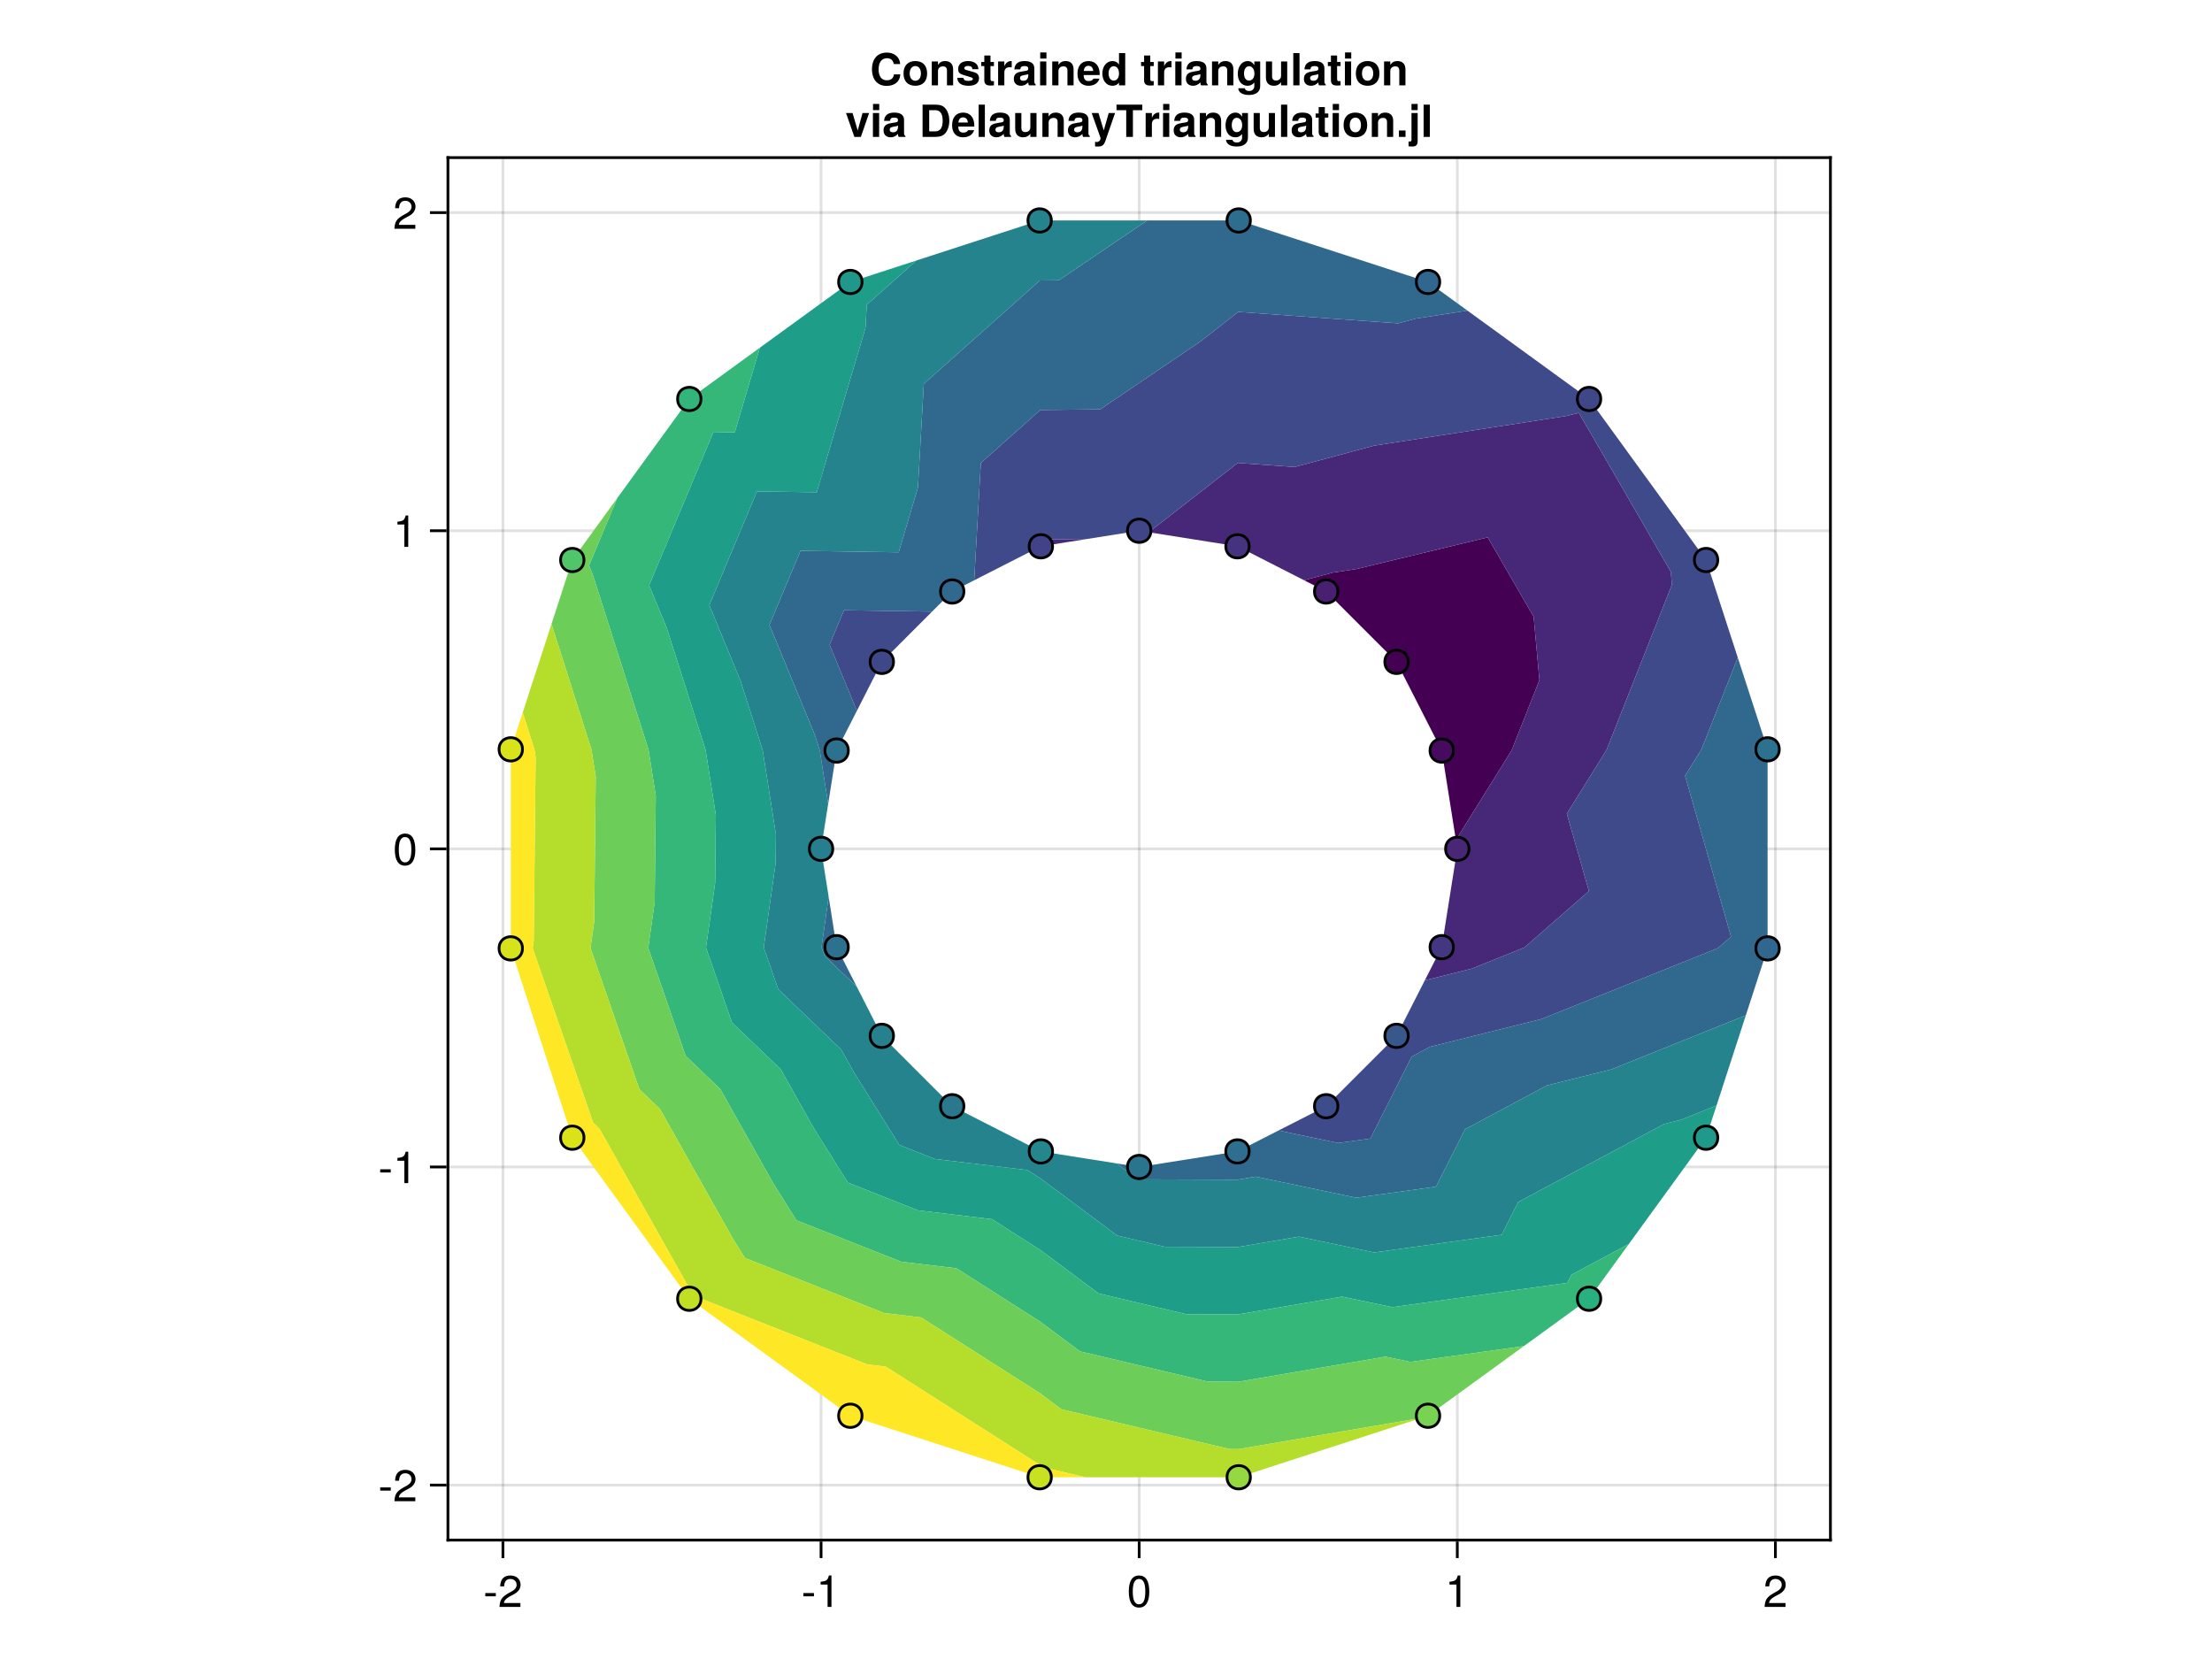 <?xml version="1.0" encoding="UTF-8"?>
<svg xmlns="http://www.w3.org/2000/svg" xmlns:xlink="http://www.w3.org/1999/xlink" width="600pt" height="450pt" viewBox="0 0 600 450" version="1.1">
<defs>
<g>
<symbol overflow="visible" id="glyph0-0-cnROvhRY">
<path style="stroke:none;" d="M 0.234 -8.75 C 0.234 -8.75 0.234 0 0.234 0 C 0.234 0 5.641 0 5.641 0 C 5.641 0 5.641 -8.75 5.641 -8.75 C 5.641 -8.75 0.234 -8.75 0.234 -8.75 Z M 0.859 -0.625 C 0.859 -0.625 0.859 -8.125 0.859 -8.125 C 0.859 -8.125 5.016 -8.125 5.016 -8.125 C 5.016 -8.125 5.016 -0.625 5.016 -0.625 C 5.016 -0.625 0.859 -0.625 0.859 -0.625 Z M 0.859 -0.625 "/>
</symbol>
<symbol overflow="visible" id="glyph0-1-cnROvhRY">
<path style="stroke:none;" d="M 3.406 -2.875 C 3.406 -2.875 0.547 -2.875 0.547 -2.875 C 0.547 -2.875 0.547 -3.75 0.547 -3.75 C 0.547 -3.75 3.406 -3.75 3.406 -3.75 C 3.406 -3.75 3.406 -2.875 3.406 -2.875 Z M 3.406 -2.875 "/>
</symbol>
<symbol overflow="visible" id="glyph0-2-cnROvhRY">
<path style="stroke:none;" d="M 6.078 -4.094 C 6.078 -1.297 5.094 0.188 3.297 0.188 C 1.469 0.188 0.516 -1.297 0.516 -4.156 C 0.516 -7.016 1.469 -8.516 3.297 -8.516 C 5.141 -8.516 6.078 -7.047 6.078 -4.094 Z M 5 -4.188 C 5 -6.469 4.438 -7.578 3.297 -7.578 C 2.156 -7.578 1.594 -6.484 1.594 -4.156 C 1.594 -1.828 2.156 -0.703 3.281 -0.703 C 4.453 -0.703 5 -1.781 5 -4.188 Z M 5 -4.188 "/>
</symbol>
<symbol overflow="visible" id="glyph0-3-cnROvhRY">
<path style="stroke:none;" d="M 4.156 0 C 4.156 0 3.109 0 3.109 0 C 3.109 0 3.109 -6.062 3.109 -6.062 C 3.109 -6.062 1.219 -6.062 1.219 -6.062 C 1.219 -6.062 1.219 -6.812 1.219 -6.812 C 2.859 -7.016 3.094 -7.203 3.469 -8.516 C 3.469 -8.516 4.156 -8.516 4.156 -8.516 C 4.156 -8.516 4.156 0 4.156 0 Z M 4.156 0 "/>
</symbol>
<symbol overflow="visible" id="glyph0-4-cnROvhRY">
<path style="stroke:none;" d="M 6.125 -6.016 C 6.125 -4.969 5.516 -4.078 4.328 -3.438 C 4.328 -3.438 3.125 -2.797 3.125 -2.797 C 2.094 -2.188 1.703 -1.734 1.594 -1.047 C 1.594 -1.047 6.078 -1.047 6.078 -1.047 C 6.078 -1.047 6.078 0 6.078 0 C 6.078 0 0.406 0 0.406 0 C 0.5 -1.875 1.016 -2.672 2.797 -3.688 C 2.797 -3.688 3.906 -4.312 3.906 -4.312 C 4.656 -4.734 5.047 -5.312 5.047 -5.984 C 5.047 -6.906 4.328 -7.578 3.375 -7.578 C 2.328 -7.578 1.734 -6.984 1.656 -5.562 C 1.656 -5.562 0.594 -5.562 0.594 -5.562 C 0.656 -7.625 1.672 -8.516 3.406 -8.516 C 5.016 -8.516 6.125 -7.453 6.125 -6.016 Z M 6.125 -6.016 "/>
</symbol>
<symbol overflow="visible" id="glyph1-0-cnROvhRY">
<path style="stroke:none;" d="M 0.234 -8.75 C 0.234 -8.75 0.234 0 0.234 0 C 0.234 0 5.641 0 5.641 0 C 5.641 0 5.641 -8.75 5.641 -8.75 C 5.641 -8.75 0.234 -8.75 0.234 -8.75 Z M 0.859 -0.625 C 0.859 -0.625 0.859 -8.125 0.859 -8.125 C 0.859 -8.125 5.016 -8.125 5.016 -8.125 C 5.016 -8.125 5.016 -0.625 5.016 -0.625 C 5.016 -0.625 0.859 -0.625 0.859 -0.625 Z M 0.859 -0.625 "/>
</symbol>
<symbol overflow="visible" id="glyph1-1-cnROvhRY">
<path style="stroke:none;" d="M 6.125 -6.016 C 6.125 -4.969 5.516 -4.078 4.328 -3.438 C 4.328 -3.438 3.125 -2.797 3.125 -2.797 C 2.094 -2.188 1.703 -1.734 1.594 -1.047 C 1.594 -1.047 6.078 -1.047 6.078 -1.047 C 6.078 -1.047 6.078 0 6.078 0 C 6.078 0 0.406 0 0.406 0 C 0.5 -1.875 1.016 -2.672 2.797 -3.688 C 2.797 -3.688 3.906 -4.312 3.906 -4.312 C 4.656 -4.734 5.047 -5.312 5.047 -5.984 C 5.047 -6.906 4.328 -7.578 3.375 -7.578 C 2.328 -7.578 1.734 -6.984 1.656 -5.562 C 1.656 -5.562 0.594 -5.562 0.594 -5.562 C 0.656 -7.625 1.672 -8.516 3.406 -8.516 C 5.016 -8.516 6.125 -7.453 6.125 -6.016 Z M 6.125 -6.016 "/>
</symbol>
<symbol overflow="visible" id="glyph2-0-cnROvhRY">
<path style="stroke:none;" d="M 0.234 -8.75 C 0.234 -8.75 0.234 0 0.234 0 C 0.234 0 5.641 0 5.641 0 C 5.641 0 5.641 -8.75 5.641 -8.75 C 5.641 -8.75 0.234 -8.75 0.234 -8.75 Z M 0.859 -0.625 C 0.859 -0.625 0.859 -8.125 0.859 -8.125 C 0.859 -8.125 5.016 -8.125 5.016 -8.125 C 5.016 -8.125 5.016 -0.625 5.016 -0.625 C 5.016 -0.625 0.859 -0.625 0.859 -0.625 Z M 0.859 -0.625 "/>
</symbol>
<symbol overflow="visible" id="glyph2-1-cnROvhRY">
<path style="stroke:none;" d="M 3.406 -2.875 C 3.406 -2.875 0.547 -2.875 0.547 -2.875 C 0.547 -2.875 0.547 -3.75 0.547 -3.75 C 0.547 -3.75 3.406 -3.75 3.406 -3.75 C 3.406 -3.75 3.406 -2.875 3.406 -2.875 Z M 3.406 -2.875 "/>
</symbol>
<symbol overflow="visible" id="glyph3-0-cnROvhRY">
<path style="stroke:none;" d="M 0.234 -8.75 C 0.234 -8.75 0.234 0 0.234 0 C 0.234 0 5.641 0 5.641 0 C 5.641 0 5.641 -8.75 5.641 -8.75 C 5.641 -8.75 0.234 -8.75 0.234 -8.75 Z M 0.859 -0.625 C 0.859 -0.625 0.859 -8.125 0.859 -8.125 C 0.859 -8.125 5.016 -8.125 5.016 -8.125 C 5.016 -8.125 5.016 -0.625 5.016 -0.625 C 5.016 -0.625 0.859 -0.625 0.859 -0.625 Z M 0.859 -0.625 "/>
</symbol>
<symbol overflow="visible" id="glyph3-1-cnROvhRY">
<path style="stroke:none;" d="M 4.156 0 C 4.156 0 3.109 0 3.109 0 C 3.109 0 3.109 -6.062 3.109 -6.062 C 3.109 -6.062 1.219 -6.062 1.219 -6.062 C 1.219 -6.062 1.219 -6.812 1.219 -6.812 C 2.859 -7.016 3.094 -7.203 3.469 -8.516 C 3.469 -8.516 4.156 -8.516 4.156 -8.516 C 4.156 -8.516 4.156 0 4.156 0 Z M 4.156 0 "/>
</symbol>
<symbol overflow="visible" id="glyph4-0-cnROvhRY">
<path style="stroke:none;" d="M 0.234 -8.75 C 0.234 -8.75 0.234 0 0.234 0 C 0.234 0 5.641 0 5.641 0 C 5.641 0 5.641 -8.75 5.641 -8.75 C 5.641 -8.75 0.234 -8.75 0.234 -8.75 Z M 0.859 -0.625 C 0.859 -0.625 0.859 -8.125 0.859 -8.125 C 0.859 -8.125 5.016 -8.125 5.016 -8.125 C 5.016 -8.125 5.016 -0.625 5.016 -0.625 C 5.016 -0.625 0.859 -0.625 0.859 -0.625 Z M 0.859 -0.625 "/>
</symbol>
<symbol overflow="visible" id="glyph4-1-cnROvhRY">
<path style="stroke:none;" d="M 3.406 -2.875 C 3.406 -2.875 0.547 -2.875 0.547 -2.875 C 0.547 -2.875 0.547 -3.75 0.547 -3.75 C 0.547 -3.75 3.406 -3.75 3.406 -3.75 C 3.406 -3.75 3.406 -2.875 3.406 -2.875 Z M 3.406 -2.875 "/>
</symbol>
<symbol overflow="visible" id="glyph5-0-cnROvhRY">
<path style="stroke:none;" d="M 0.234 -8.75 C 0.234 -8.75 0.234 0 0.234 0 C 0.234 0 5.641 0 5.641 0 C 5.641 0 5.641 -8.75 5.641 -8.75 C 5.641 -8.75 0.234 -8.75 0.234 -8.75 Z M 0.859 -0.625 C 0.859 -0.625 0.859 -8.125 0.859 -8.125 C 0.859 -8.125 5.016 -8.125 5.016 -8.125 C 5.016 -8.125 5.016 -0.625 5.016 -0.625 C 5.016 -0.625 0.859 -0.625 0.859 -0.625 Z M 0.859 -0.625 "/>
</symbol>
<symbol overflow="visible" id="glyph5-1-cnROvhRY">
<path style="stroke:none;" d="M 6.125 -6.016 C 6.125 -4.969 5.516 -4.078 4.328 -3.438 C 4.328 -3.438 3.125 -2.797 3.125 -2.797 C 2.094 -2.188 1.703 -1.734 1.594 -1.047 C 1.594 -1.047 6.078 -1.047 6.078 -1.047 C 6.078 -1.047 6.078 0 6.078 0 C 6.078 0 0.406 0 0.406 0 C 0.5 -1.875 1.016 -2.672 2.797 -3.688 C 2.797 -3.688 3.906 -4.312 3.906 -4.312 C 4.656 -4.734 5.047 -5.312 5.047 -5.984 C 5.047 -6.906 4.328 -7.578 3.375 -7.578 C 2.328 -7.578 1.734 -6.984 1.656 -5.562 C 1.656 -5.562 0.594 -5.562 0.594 -5.562 C 0.656 -7.625 1.672 -8.516 3.406 -8.516 C 5.016 -8.516 6.125 -7.453 6.125 -6.016 Z M 6.125 -6.016 "/>
</symbol>
<symbol overflow="visible" id="glyph5-2-cnROvhRY">
<path style="stroke:none;" d="M 4.156 0 C 4.156 0 3.109 0 3.109 0 C 3.109 0 3.109 -6.062 3.109 -6.062 C 3.109 -6.062 1.219 -6.062 1.219 -6.062 C 1.219 -6.062 1.219 -6.812 1.219 -6.812 C 2.859 -7.016 3.094 -7.203 3.469 -8.516 C 3.469 -8.516 4.156 -8.516 4.156 -8.516 C 4.156 -8.516 4.156 0 4.156 0 Z M 4.156 0 "/>
</symbol>
<symbol overflow="visible" id="glyph6-0-cnROvhRY">
<path style="stroke:none;" d="M 0.234 -8.75 C 0.234 -8.75 0.234 0 0.234 0 C 0.234 0 5.641 0 5.641 0 C 5.641 0 5.641 -8.75 5.641 -8.75 C 5.641 -8.75 0.234 -8.75 0.234 -8.75 Z M 0.859 -0.625 C 0.859 -0.625 0.859 -8.125 0.859 -8.125 C 0.859 -8.125 5.016 -8.125 5.016 -8.125 C 5.016 -8.125 5.016 -0.625 5.016 -0.625 C 5.016 -0.625 0.859 -0.625 0.859 -0.625 Z M 0.859 -0.625 "/>
</symbol>
<symbol overflow="visible" id="glyph6-1-cnROvhRY">
<path style="stroke:none;" d="M 6.078 -4.094 C 6.078 -1.297 5.094 0.188 3.297 0.188 C 1.469 0.188 0.516 -1.297 0.516 -4.156 C 0.516 -7.016 1.469 -8.516 3.297 -8.516 C 5.141 -8.516 6.078 -7.047 6.078 -4.094 Z M 5 -4.188 C 5 -6.469 4.438 -7.578 3.297 -7.578 C 2.156 -7.578 1.594 -6.484 1.594 -4.156 C 1.594 -1.828 2.156 -0.703 3.281 -0.703 C 4.453 -0.703 5 -1.781 5 -4.188 Z M 5 -4.188 "/>
</symbol>
<symbol overflow="visible" id="glyph6-2-cnROvhRY">
<path style="stroke:none;" d="M 4.156 0 C 4.156 0 3.109 0 3.109 0 C 3.109 0 3.109 -6.062 3.109 -6.062 C 3.109 -6.062 1.219 -6.062 1.219 -6.062 C 1.219 -6.062 1.219 -6.812 1.219 -6.812 C 2.859 -7.016 3.094 -7.203 3.469 -8.516 C 3.469 -8.516 4.156 -8.516 4.156 -8.516 C 4.156 -8.516 4.156 0 4.156 0 Z M 4.156 0 "/>
</symbol>
<symbol overflow="visible" id="glyph7-0-cnROvhRY">
<path style="stroke:none;" d="M 0.234 -8.75 C 0.234 -8.75 0.234 0 0.234 0 C 0.234 0 5.641 0 5.641 0 C 5.641 0 5.641 -8.75 5.641 -8.75 C 5.641 -8.75 0.234 -8.75 0.234 -8.75 Z M 0.859 -0.625 C 0.859 -0.625 0.859 -8.125 0.859 -8.125 C 0.859 -8.125 5.016 -8.125 5.016 -8.125 C 5.016 -8.125 5.016 -0.625 5.016 -0.625 C 5.016 -0.625 0.859 -0.625 0.859 -0.625 Z M 0.859 -0.625 "/>
</symbol>
<symbol overflow="visible" id="glyph7-1-cnROvhRY">
<path style="stroke:none;" d="M 6.125 -6.016 C 6.125 -4.969 5.516 -4.078 4.328 -3.438 C 4.328 -3.438 3.125 -2.797 3.125 -2.797 C 2.094 -2.188 1.703 -1.734 1.594 -1.047 C 1.594 -1.047 6.078 -1.047 6.078 -1.047 C 6.078 -1.047 6.078 0 6.078 0 C 6.078 0 0.406 0 0.406 0 C 0.5 -1.875 1.016 -2.672 2.797 -3.688 C 2.797 -3.688 3.906 -4.312 3.906 -4.312 C 4.656 -4.734 5.047 -5.312 5.047 -5.984 C 5.047 -6.906 4.328 -7.578 3.375 -7.578 C 2.328 -7.578 1.734 -6.984 1.656 -5.562 C 1.656 -5.562 0.594 -5.562 0.594 -5.562 C 0.656 -7.625 1.672 -8.516 3.406 -8.516 C 5.016 -8.516 6.125 -7.453 6.125 -6.016 Z M 6.125 -6.016 "/>
</symbol>
<symbol overflow="visible" id="glyph8-0-cnROvhRY">
<path style="stroke:none;" d="M 0.234 -8.75 C 0.234 -8.75 0.234 0 0.234 0 C 0.234 0 5.641 0 5.641 0 C 5.641 0 5.641 -8.75 5.641 -8.75 C 5.641 -8.75 0.234 -8.75 0.234 -8.75 Z M 0.859 -0.625 C 0.859 -0.625 0.859 -8.125 0.859 -8.125 C 0.859 -8.125 5.016 -8.125 5.016 -8.125 C 5.016 -8.125 5.016 -0.625 5.016 -0.625 C 5.016 -0.625 0.859 -0.625 0.859 -0.625 Z M 0.859 -0.625 "/>
</symbol>
<symbol overflow="visible" id="glyph8-1-cnROvhRY">
<path style="stroke:none;" d="M 8.219 -2.984 C 8.109 -0.984 6.656 0.141 4.484 0.141 C 2.047 0.141 0.531 -1.562 0.531 -4.375 C 0.531 -7.203 2.062 -8.891 4.531 -8.891 C 6.5 -8.891 8.031 -7.797 8.188 -5.781 C 8.188 -5.781 6.469 -5.781 6.469 -5.781 C 6.203 -6.906 5.562 -7.359 4.594 -7.359 C 3.188 -7.359 2.328 -6.281 2.328 -4.344 C 2.328 -2.438 3.141 -1.375 4.531 -1.375 C 5.656 -1.375 6.359 -1.875 6.469 -2.984 C 6.469 -2.984 8.219 -2.984 8.219 -2.984 Z M 8.219 -2.984 "/>
</symbol>
<symbol overflow="visible" id="glyph8-2-cnROvhRY">
<path style="stroke:none;" d="M 6.828 -3.188 C 6.828 -1.109 5.594 0.109 3.625 0.109 C 1.625 0.109 0.422 -1.109 0.422 -3.234 C 0.422 -5.359 1.625 -6.594 3.609 -6.594 C 5.641 -6.594 6.828 -5.391 6.828 -3.188 Z M 5.141 -3.219 C 5.141 -4.484 4.547 -5.234 3.625 -5.234 C 2.719 -5.234 2.094 -4.469 2.094 -3.234 C 2.094 -2 2.719 -1.25 3.625 -1.25 C 4.531 -1.25 5.141 -2 5.141 -3.219 Z M 5.141 -3.219 "/>
</symbol>
<symbol overflow="visible" id="glyph8-3-cnROvhRY">
<path style="stroke:none;" d="M 6.234 -1.922 C 6.234 -0.609 5.234 0.109 3.406 0.109 C 1.438 0.109 0.391 -0.641 0.344 -2.047 C 0.344 -2.047 1.984 -2.047 1.984 -2.047 C 2.141 -1.359 2.547 -1.219 3.312 -1.219 C 4.094 -1.219 4.562 -1.375 4.562 -1.766 C 4.562 -1.938 4.422 -2.078 4 -2.203 C 4 -2.203 1.984 -2.828 1.984 -2.828 C 0.797 -3.203 0.578 -3.641 0.578 -4.422 C 0.578 -5.766 1.594 -6.594 3.234 -6.594 C 4.984 -6.594 6.031 -5.766 6.062 -4.391 C 6.062 -4.391 4.438 -4.391 4.438 -4.391 C 4.422 -4.984 4.031 -5.266 3.234 -5.266 C 2.641 -5.266 2.25 -5.031 2.25 -4.672 C 2.25 -4.406 2.375 -4.297 2.844 -4.156 C 2.844 -4.156 4.969 -3.547 4.969 -3.547 C 5.812 -3.297 6.234 -2.75 6.234 -2 C 6.234 -2 6.234 -1.922 6.234 -1.922 Z M 6.234 -1.922 "/>
</symbol>
<symbol overflow="visible" id="glyph8-4-cnROvhRY">
<path style="stroke:none;" d="M 2.484 0 C 2.484 0 0.797 0 0.797 0 C 0.797 0 0.797 -6.484 0.797 -6.484 C 0.797 -6.484 2.484 -6.484 2.484 -6.484 C 2.484 -6.484 2.484 0 2.484 0 Z M 2.516 -7.266 C 2.516 -7.266 0.828 -7.266 0.828 -7.266 C 0.828 -7.266 0.828 -8.938 0.828 -8.938 C 0.828 -8.938 2.516 -8.938 2.516 -8.938 C 2.516 -8.938 2.516 -7.266 2.516 -7.266 Z M 2.516 -7.266 "/>
</symbol>
<symbol overflow="visible" id="glyph8-5-cnROvhRY">
<path style="stroke:none;" d="M 6.297 -3 C 6.297 -3 6.281 -2.797 6.281 -2.797 C 6.281 -2.797 1.938 -2.797 1.938 -2.797 C 1.984 -1.531 2.5 -1.172 3.281 -1.172 C 3.906 -1.172 4.422 -1.359 4.578 -1.828 C 4.578 -1.828 6.234 -1.828 6.234 -1.828 C 5.859 -0.547 4.688 0.109 3.234 0.109 C 1.391 0.109 0.266 -1.078 0.266 -3.156 C 0.266 -5.328 1.406 -6.594 3.266 -6.594 C 5.172 -6.594 6.297 -5.234 6.297 -3 Z M 4.547 -3.906 C 4.469 -4.844 3.953 -5.297 3.234 -5.297 C 2.5 -5.297 2.078 -4.812 1.969 -3.906 C 1.969 -3.906 4.547 -3.906 4.547 -3.906 Z M 4.547 -3.906 "/>
</symbol>
<symbol overflow="visible" id="glyph8-6-cnROvhRY">
<path style="stroke:none;" d="M 6.547 0 C 6.547 0 4.859 0 4.859 0 C 4.859 0 4.859 -0.75 4.859 -0.75 C 4.438 -0.188 3.875 0.109 3.078 0.109 C 1.359 0.109 0.344 -1.391 0.344 -3.234 C 0.344 -5.188 1.531 -6.594 3.078 -6.594 C 3.875 -6.594 4.438 -6.281 4.859 -5.641 C 4.859 -5.641 4.859 -8.75 4.859 -8.75 C 4.859 -8.75 6.547 -8.75 6.547 -8.75 C 6.547 -8.75 6.547 0 6.547 0 Z M 4.859 -3.203 C 4.859 -4.438 4.297 -5.188 3.438 -5.188 C 2.609 -5.188 2.031 -4.422 2.031 -3.234 C 2.031 -2.047 2.609 -1.297 3.438 -1.297 C 4.281 -1.297 4.859 -2.031 4.859 -3.203 Z M 4.859 -3.203 "/>
</symbol>
<symbol overflow="visible" id="glyph8-7-cnROvhRY">
<path style="stroke:none;" d="M 4.438 -4.875 C 4.219 -4.906 4.094 -4.922 3.906 -4.922 C 2.922 -4.922 2.438 -4.422 2.438 -3.438 C 2.438 -3.438 2.438 0 2.438 0 C 2.438 0 0.75 0 0.75 0 C 0.75 0 0.75 -6.484 0.75 -6.484 C 0.75 -6.484 2.438 -6.484 2.438 -6.484 C 2.438 -6.484 2.438 -5.203 2.438 -5.203 C 2.797 -6.078 3.469 -6.594 4.234 -6.594 C 4.281 -6.594 4.344 -6.594 4.438 -6.578 C 4.438 -6.578 4.438 -4.875 4.438 -4.875 Z M 4.438 -4.875 "/>
</symbol>
<symbol overflow="visible" id="glyph8-8-cnROvhRY">
<path style="stroke:none;" d="M 6.281 0 C 6.281 0 4.469 0 4.469 0 C 4.312 -0.188 4.266 -0.484 4.266 -0.812 C 3.688 -0.203 3.031 0.109 2.297 0.109 C 1.219 0.109 0.344 -0.484 0.344 -1.75 C 0.344 -2.922 0.953 -3.484 2.25 -3.703 C 2.25 -3.703 2.922 -3.828 2.922 -3.828 C 3.75 -3.969 4.266 -3.906 4.266 -4.578 C 4.266 -5.016 3.938 -5.234 3.281 -5.234 C 2.453 -5.234 2.188 -5.016 2.094 -4.344 C 2.094 -4.344 0.484 -4.344 0.484 -4.344 C 0.594 -5.844 1.5 -6.594 3.25 -6.594 C 5 -6.594 5.906 -5.922 5.906 -4.594 C 5.906 -4.594 5.906 -1 5.906 -1 C 5.906 -0.656 5.984 -0.484 6.281 -0.203 C 6.281 -0.203 6.281 0 6.281 0 Z M 4.266 -2.766 C 4.266 -2.766 4.266 -3.062 4.266 -3.062 C 4.062 -2.969 4 -2.938 3.547 -2.859 C 3.547 -2.859 2.969 -2.75 2.969 -2.75 C 2.281 -2.609 2.016 -2.438 2.016 -1.938 C 2.016 -1.469 2.359 -1.25 2.922 -1.25 C 3.781 -1.25 4.266 -1.797 4.266 -2.766 Z M 4.266 -2.766 "/>
</symbol>
<symbol overflow="visible" id="glyph8-9-cnROvhRY">
<path style="stroke:none;" d="M 6.484 0.219 C 6.484 1.734 5.359 2.609 3.406 2.609 C 1.625 2.609 0.562 1.844 0.547 0.781 C 0.547 0.781 2.281 0.781 2.281 0.781 C 2.406 1.266 2.828 1.531 3.469 1.531 C 4.312 1.531 4.891 1 4.891 0.219 C 4.891 0.219 4.891 -0.75 4.891 -0.75 C 4.266 -0.125 3.812 0.109 3.062 0.109 C 1.469 0.109 0.406 -1.156 0.406 -3.172 C 0.406 -5.172 1.562 -6.594 3.094 -6.594 C 3.844 -6.594 4.391 -6.25 4.891 -5.484 C 4.891 -5.484 4.891 -6.484 4.891 -6.484 C 4.891 -6.484 6.484 -6.484 6.484 -6.484 C 6.484 -6.484 6.484 0.219 6.484 0.219 Z M 4.922 -3.188 C 4.922 -4.391 4.297 -5.188 3.453 -5.188 C 2.641 -5.188 2.094 -4.422 2.094 -3.188 C 2.094 -2.016 2.641 -1.297 3.438 -1.297 C 4.312 -1.297 4.922 -2.016 4.922 -3.188 Z M 4.922 -3.188 "/>
</symbol>
<symbol overflow="visible" id="glyph8-1-cnROvhRY0">
<path style="stroke:none;" d="M 3.609 0 C 3.312 0.016 3.016 0.047 2.641 0.047 C 1.531 0.047 1 -0.375 1 -1.391 C 1 -1.391 1 -5.234 1 -5.234 C 1 -5.234 0.172 -5.234 0.172 -5.234 C 0.172 -5.234 0.172 -6.344 0.172 -6.344 C 0.172 -6.344 1 -6.344 1 -6.344 C 1 -6.344 1 -8.094 1 -8.094 C 1 -8.094 2.672 -8.094 2.672 -8.094 C 2.672 -8.094 2.672 -6.344 2.672 -6.344 C 2.672 -6.344 3.609 -6.344 3.609 -6.344 C 3.609 -6.344 3.609 -5.234 3.609 -5.234 C 3.609 -5.234 2.672 -5.234 2.672 -5.234 C 2.672 -5.234 2.672 -1.844 2.672 -1.844 C 2.672 -1.266 2.781 -1.141 3.234 -1.141 C 3.344 -1.141 3.438 -1.156 3.609 -1.172 C 3.609 -1.172 3.609 0 3.609 0 Z M 3.609 0 "/>
</symbol>
<symbol overflow="visible" id="glyph8-1-cnROvhRY1">
<path style="stroke:none;" d="M 6.547 0 C 6.547 0 4.875 0 4.875 0 C 4.875 0 4.875 -4 4.875 -4 C 4.875 -4.766 4.516 -5.156 3.797 -5.156 C 2.969 -5.156 2.438 -4.656 2.438 -3.891 C 2.438 -3.891 2.438 0 2.438 0 C 2.438 0 0.75 0 0.75 0 C 0.75 0 0.75 -6.484 0.75 -6.484 C 0.75 -6.484 2.438 -6.484 2.438 -6.484 C 2.438 -6.484 2.438 -5.547 2.438 -5.547 C 2.922 -6.266 3.5 -6.594 4.375 -6.594 C 5.766 -6.594 6.547 -5.766 6.547 -4.344 C 6.547 -4.344 6.547 0 6.547 0 Z M 6.547 0 "/>
</symbol>
<symbol overflow="visible" id="glyph9-0-cnROvhRY">
<path style="stroke:none;" d="M 0.234 -8.75 C 0.234 -8.75 0.234 0 0.234 0 C 0.234 0 5.641 0 5.641 0 C 5.641 0 5.641 -8.75 5.641 -8.75 C 5.641 -8.75 0.234 -8.75 0.234 -8.75 Z M 0.859 -0.625 C 0.859 -0.625 0.859 -8.125 0.859 -8.125 C 0.859 -8.125 5.016 -8.125 5.016 -8.125 C 5.016 -8.125 5.016 -0.625 5.016 -0.625 C 5.016 -0.625 0.859 -0.625 0.859 -0.625 Z M 0.859 -0.625 "/>
</symbol>
<symbol overflow="visible" id="glyph9-1-cnROvhRY">
<path style="stroke:none;" d="M 6.547 0 C 6.547 0 4.875 0 4.875 0 C 4.875 0 4.875 -4 4.875 -4 C 4.875 -4.766 4.516 -5.156 3.797 -5.156 C 2.969 -5.156 2.438 -4.656 2.438 -3.891 C 2.438 -3.891 2.438 0 2.438 0 C 2.438 0 0.75 0 0.75 0 C 0.75 0 0.75 -6.484 0.75 -6.484 C 0.75 -6.484 2.438 -6.484 2.438 -6.484 C 2.438 -6.484 2.438 -5.547 2.438 -5.547 C 2.922 -6.266 3.5 -6.594 4.375 -6.594 C 5.766 -6.594 6.547 -5.766 6.547 -4.344 C 6.547 -4.344 6.547 0 6.547 0 Z M 6.547 0 "/>
</symbol>
<symbol overflow="visible" id="glyph9-2-cnROvhRY">
<path style="stroke:none;" d="M 4.438 -4.875 C 4.219 -4.906 4.094 -4.922 3.906 -4.922 C 2.922 -4.922 2.438 -4.422 2.438 -3.438 C 2.438 -3.438 2.438 0 2.438 0 C 2.438 0 0.75 0 0.75 0 C 0.75 0 0.75 -6.484 0.75 -6.484 C 0.75 -6.484 2.438 -6.484 2.438 -6.484 C 2.438 -6.484 2.438 -5.203 2.438 -5.203 C 2.797 -6.078 3.469 -6.594 4.234 -6.594 C 4.281 -6.594 4.344 -6.594 4.438 -6.578 C 4.438 -6.578 4.438 -4.875 4.438 -4.875 Z M 4.438 -4.875 "/>
</symbol>
<symbol overflow="visible" id="glyph9-3-cnROvhRY">
<path style="stroke:none;" d="M 3.609 0 C 3.312 0.016 3.016 0.047 2.641 0.047 C 1.531 0.047 1 -0.375 1 -1.391 C 1 -1.391 1 -5.234 1 -5.234 C 1 -5.234 0.172 -5.234 0.172 -5.234 C 0.172 -5.234 0.172 -6.344 0.172 -6.344 C 0.172 -6.344 1 -6.344 1 -6.344 C 1 -6.344 1 -8.094 1 -8.094 C 1 -8.094 2.672 -8.094 2.672 -8.094 C 2.672 -8.094 2.672 -6.344 2.672 -6.344 C 2.672 -6.344 3.609 -6.344 3.609 -6.344 C 3.609 -6.344 3.609 -5.234 3.609 -5.234 C 3.609 -5.234 2.672 -5.234 2.672 -5.234 C 2.672 -5.234 2.672 -1.844 2.672 -1.844 C 2.672 -1.266 2.781 -1.141 3.234 -1.141 C 3.344 -1.141 3.438 -1.156 3.609 -1.172 C 3.609 -1.172 3.609 0 3.609 0 Z M 3.609 0 "/>
</symbol>
<symbol overflow="visible" id="glyph9-4-cnROvhRY">
<path style="stroke:none;" d="M 2.484 0 C 2.484 0 0.797 0 0.797 0 C 0.797 0 0.797 -6.484 0.797 -6.484 C 0.797 -6.484 2.484 -6.484 2.484 -6.484 C 2.484 -6.484 2.484 0 2.484 0 Z M 2.516 -7.266 C 2.516 -7.266 0.828 -7.266 0.828 -7.266 C 0.828 -7.266 0.828 -8.938 0.828 -8.938 C 0.828 -8.938 2.516 -8.938 2.516 -8.938 C 2.516 -8.938 2.516 -7.266 2.516 -7.266 Z M 2.516 -7.266 "/>
</symbol>
<symbol overflow="visible" id="glyph9-5-cnROvhRY">
<path style="stroke:none;" d="M 6.484 0 C 6.484 0 4.812 0 4.812 0 C 4.812 0 4.812 -0.859 4.812 -0.859 C 4.328 -0.219 3.75 0.109 2.875 0.109 C 1.484 0.109 0.703 -0.703 0.703 -2.141 C 0.703 -2.141 0.703 -6.484 0.703 -6.484 C 0.703 -6.484 2.375 -6.484 2.375 -6.484 C 2.375 -6.484 2.375 -2.484 2.375 -2.484 C 2.375 -1.703 2.734 -1.312 3.453 -1.312 C 4.266 -1.312 4.812 -1.828 4.812 -2.594 C 4.812 -2.594 4.812 -6.484 4.812 -6.484 C 4.812 -6.484 6.484 -6.484 6.484 -6.484 C 6.484 -6.484 6.484 0 6.484 0 Z M 6.484 0 "/>
</symbol>
<symbol overflow="visible" id="glyph9-6-cnROvhRY">
<path style="stroke:none;" d="M 6.828 -3.188 C 6.828 -1.109 5.594 0.109 3.625 0.109 C 1.625 0.109 0.422 -1.109 0.422 -3.234 C 0.422 -5.359 1.625 -6.594 3.609 -6.594 C 5.641 -6.594 6.828 -5.391 6.828 -3.188 Z M 5.141 -3.219 C 5.141 -4.484 4.547 -5.234 3.625 -5.234 C 2.719 -5.234 2.094 -4.469 2.094 -3.234 C 2.094 -2 2.719 -1.25 3.625 -1.25 C 4.531 -1.25 5.141 -2 5.141 -3.219 Z M 5.141 -3.219 "/>
</symbol>
<symbol overflow="visible" id="glyph10-0-cnROvhRY">
<path style="stroke:none;" d="M 0.234 -8.75 C 0.234 -8.75 0.234 0 0.234 0 C 0.234 0 5.641 0 5.641 0 C 5.641 0 5.641 -8.75 5.641 -8.75 C 5.641 -8.75 0.234 -8.75 0.234 -8.75 Z M 0.859 -0.625 C 0.859 -0.625 0.859 -8.125 0.859 -8.125 C 0.859 -8.125 5.016 -8.125 5.016 -8.125 C 5.016 -8.125 5.016 -0.625 5.016 -0.625 C 5.016 -0.625 0.859 -0.625 0.859 -0.625 Z M 0.859 -0.625 "/>
</symbol>
<symbol overflow="visible" id="glyph10-1-cnROvhRY">
<path style="stroke:none;" d="M 3.609 0 C 3.312 0.016 3.016 0.047 2.641 0.047 C 1.531 0.047 1 -0.375 1 -1.391 C 1 -1.391 1 -5.234 1 -5.234 C 1 -5.234 0.172 -5.234 0.172 -5.234 C 0.172 -5.234 0.172 -6.344 0.172 -6.344 C 0.172 -6.344 1 -6.344 1 -6.344 C 1 -6.344 1 -8.094 1 -8.094 C 1 -8.094 2.672 -8.094 2.672 -8.094 C 2.672 -8.094 2.672 -6.344 2.672 -6.344 C 2.672 -6.344 3.609 -6.344 3.609 -6.344 C 3.609 -6.344 3.609 -5.234 3.609 -5.234 C 3.609 -5.234 2.672 -5.234 2.672 -5.234 C 2.672 -5.234 2.672 -1.844 2.672 -1.844 C 2.672 -1.266 2.781 -1.141 3.234 -1.141 C 3.344 -1.141 3.438 -1.156 3.609 -1.172 C 3.609 -1.172 3.609 0 3.609 0 Z M 3.609 0 "/>
</symbol>
<symbol overflow="visible" id="glyph10-2-cnROvhRY">
<path style="stroke:none;" d="M 6.281 0 C 6.281 0 4.469 0 4.469 0 C 4.312 -0.188 4.266 -0.484 4.266 -0.812 C 3.688 -0.203 3.031 0.109 2.297 0.109 C 1.219 0.109 0.344 -0.484 0.344 -1.75 C 0.344 -2.922 0.953 -3.484 2.25 -3.703 C 2.25 -3.703 2.922 -3.828 2.922 -3.828 C 3.75 -3.969 4.266 -3.906 4.266 -4.578 C 4.266 -5.016 3.938 -5.234 3.281 -5.234 C 2.453 -5.234 2.188 -5.016 2.094 -4.344 C 2.094 -4.344 0.484 -4.344 0.484 -4.344 C 0.594 -5.844 1.5 -6.594 3.25 -6.594 C 5 -6.594 5.906 -5.922 5.906 -4.594 C 5.906 -4.594 5.906 -1 5.906 -1 C 5.906 -0.656 5.984 -0.484 6.281 -0.203 C 6.281 -0.203 6.281 0 6.281 0 Z M 4.266 -2.766 C 4.266 -2.766 4.266 -3.062 4.266 -3.062 C 4.062 -2.969 4 -2.938 3.547 -2.859 C 3.547 -2.859 2.969 -2.75 2.969 -2.75 C 2.281 -2.609 2.016 -2.438 2.016 -1.938 C 2.016 -1.469 2.359 -1.25 2.922 -1.25 C 3.781 -1.25 4.266 -1.797 4.266 -2.766 Z M 4.266 -2.766 "/>
</symbol>
<symbol overflow="visible" id="glyph10-3-cnROvhRY">
<path style="stroke:none;" d="M 6.547 0 C 6.547 0 4.875 0 4.875 0 C 4.875 0 4.875 -4 4.875 -4 C 4.875 -4.766 4.516 -5.156 3.797 -5.156 C 2.969 -5.156 2.438 -4.656 2.438 -3.891 C 2.438 -3.891 2.438 0 2.438 0 C 2.438 0 0.75 0 0.75 0 C 0.75 0 0.75 -6.484 0.75 -6.484 C 0.75 -6.484 2.438 -6.484 2.438 -6.484 C 2.438 -6.484 2.438 -5.547 2.438 -5.547 C 2.922 -6.266 3.5 -6.594 4.375 -6.594 C 5.766 -6.594 6.547 -5.766 6.547 -4.344 C 6.547 -4.344 6.547 0 6.547 0 Z M 6.547 0 "/>
</symbol>
<symbol overflow="visible" id="glyph10-4-cnROvhRY">
<path style="stroke:none;" d="M 2.484 0 C 2.484 0 0.797 0 0.797 0 C 0.797 0 0.797 -8.75 0.797 -8.75 C 0.797 -8.75 2.484 -8.75 2.484 -8.75 C 2.484 -8.75 2.484 0 2.484 0 Z M 2.484 0 "/>
</symbol>
<symbol overflow="visible" id="glyph10-5-cnROvhRY">
<path style="stroke:none;" d="M 2.484 0 C 2.484 0 0.797 0 0.797 0 C 0.797 0 0.797 -6.484 0.797 -6.484 C 0.797 -6.484 2.484 -6.484 2.484 -6.484 C 2.484 -6.484 2.484 0 2.484 0 Z M 2.516 -7.266 C 2.516 -7.266 0.828 -7.266 0.828 -7.266 C 0.828 -7.266 0.828 -8.938 0.828 -8.938 C 0.828 -8.938 2.516 -8.938 2.516 -8.938 C 2.516 -8.938 2.516 -7.266 2.516 -7.266 Z M 2.516 -7.266 "/>
</symbol>
<symbol overflow="visible" id="glyph11-0-cnROvhRY">
<path style="stroke:none;" d="M 0.234 -8.75 C 0.234 -8.75 0.234 0 0.234 0 C 0.234 0 5.641 0 5.641 0 C 5.641 0 5.641 -8.75 5.641 -8.75 C 5.641 -8.75 0.234 -8.75 0.234 -8.75 Z M 0.859 -0.625 C 0.859 -0.625 0.859 -8.125 0.859 -8.125 C 0.859 -8.125 5.016 -8.125 5.016 -8.125 C 5.016 -8.125 5.016 -0.625 5.016 -0.625 C 5.016 -0.625 0.859 -0.625 0.859 -0.625 Z M 0.859 -0.625 "/>
</symbol>
<symbol overflow="visible" id="glyph11-1-cnROvhRY">
<path style="stroke:none;" d="M 6.438 -6.484 C 6.438 -6.484 4.203 0 4.203 0 C 4.203 0 2.438 0 2.438 0 C 2.438 0 0.172 -6.484 0.172 -6.484 C 0.172 -6.484 1.938 -6.484 1.938 -6.484 C 1.938 -6.484 3.344 -1.734 3.344 -1.734 C 3.344 -1.734 4.656 -6.484 4.656 -6.484 C 4.656 -6.484 6.438 -6.484 6.438 -6.484 Z M 6.438 -6.484 "/>
</symbol>
<symbol overflow="visible" id="glyph11-2-cnROvhRY">
<path style="stroke:none;" d="M 6.281 0 C 6.281 0 4.469 0 4.469 0 C 4.312 -0.188 4.266 -0.484 4.266 -0.812 C 3.688 -0.203 3.031 0.109 2.297 0.109 C 1.219 0.109 0.344 -0.484 0.344 -1.75 C 0.344 -2.922 0.953 -3.484 2.25 -3.703 C 2.25 -3.703 2.922 -3.828 2.922 -3.828 C 3.75 -3.969 4.266 -3.906 4.266 -4.578 C 4.266 -5.016 3.938 -5.234 3.281 -5.234 C 2.453 -5.234 2.188 -5.016 2.094 -4.344 C 2.094 -4.344 0.484 -4.344 0.484 -4.344 C 0.594 -5.844 1.5 -6.594 3.25 -6.594 C 5 -6.594 5.906 -5.922 5.906 -4.594 C 5.906 -4.594 5.906 -1 5.906 -1 C 5.906 -0.656 5.984 -0.484 6.281 -0.203 C 6.281 -0.203 6.281 0 6.281 0 Z M 4.266 -2.766 C 4.266 -2.766 4.266 -3.062 4.266 -3.062 C 4.062 -2.969 4 -2.938 3.547 -2.859 C 3.547 -2.859 2.969 -2.75 2.969 -2.75 C 2.281 -2.609 2.016 -2.438 2.016 -1.938 C 2.016 -1.469 2.359 -1.25 2.922 -1.25 C 3.781 -1.25 4.266 -1.797 4.266 -2.766 Z M 4.266 -2.766 "/>
</symbol>
<symbol overflow="visible" id="glyph11-3-cnROvhRY">
<path style="stroke:none;" d=""/>
</symbol>
<symbol overflow="visible" id="glyph11-4-cnROvhRY">
<path style="stroke:none;" d="M 8.172 -4.375 C 8.172 -3.031 7.781 -1.844 7.109 -1.016 C 6.5 -0.312 5.672 0 4.344 0 C 4.344 0 0.922 0 0.922 0 C 0.922 0 0.922 -8.75 0.922 -8.75 C 0.922 -8.75 4.344 -8.75 4.344 -8.75 C 5.688 -8.75 6.516 -8.453 7.109 -7.734 C 7.797 -6.906 8.172 -5.719 8.172 -4.375 Z M 6.375 -4.375 C 6.375 -6.297 5.703 -7.25 4.344 -7.25 C 4.344 -7.25 2.719 -7.25 2.719 -7.25 C 2.719 -7.25 2.719 -1.5 2.719 -1.5 C 2.719 -1.5 4.344 -1.5 4.344 -1.5 C 5.703 -1.5 6.375 -2.453 6.375 -4.375 Z M 6.375 -4.375 "/>
</symbol>
<symbol overflow="visible" id="glyph11-5-cnROvhRY">
<path style="stroke:none;" d="M 6.453 -6.484 C 6.453 -6.484 3.797 1.188 3.797 1.188 C 3.344 2.422 2.766 2.625 1.625 2.625 C 1.422 2.625 1.281 2.609 1.031 2.578 C 1.031 2.578 1.031 1.312 1.031 1.312 C 1.25 1.375 1.344 1.391 1.469 1.391 C 2.062 1.391 2.516 0.922 2.516 0.312 C 2.516 0.312 2.516 0.281 2.516 0.281 C 2.516 0.281 0.109 -6.484 0.109 -6.484 C 0.109 -6.484 1.953 -6.484 1.953 -6.484 C 1.953 -6.484 3.391 -1.766 3.391 -1.766 C 3.391 -1.766 4.734 -6.484 4.734 -6.484 C 4.734 -6.484 6.453 -6.484 6.453 -6.484 Z M 6.453 -6.484 "/>
</symbol>
<symbol overflow="visible" id="glyph11-6-cnROvhRY">
<path style="stroke:none;" d="M 4.438 -4.875 C 4.219 -4.906 4.094 -4.922 3.906 -4.922 C 2.922 -4.922 2.438 -4.422 2.438 -3.438 C 2.438 -3.438 2.438 0 2.438 0 C 2.438 0 0.75 0 0.75 0 C 0.75 0 0.75 -6.484 0.75 -6.484 C 0.75 -6.484 2.438 -6.484 2.438 -6.484 C 2.438 -6.484 2.438 -5.203 2.438 -5.203 C 2.797 -6.078 3.469 -6.594 4.234 -6.594 C 4.281 -6.594 4.344 -6.594 4.438 -6.578 C 4.438 -6.578 4.438 -4.875 4.438 -4.875 Z M 4.438 -4.875 "/>
</symbol>
<symbol overflow="visible" id="glyph11-7-cnROvhRY">
<path style="stroke:none;" d="M 6.484 0.219 C 6.484 1.734 5.359 2.609 3.406 2.609 C 1.625 2.609 0.562 1.844 0.547 0.781 C 0.547 0.781 2.281 0.781 2.281 0.781 C 2.406 1.266 2.828 1.531 3.469 1.531 C 4.312 1.531 4.891 1 4.891 0.219 C 4.891 0.219 4.891 -0.75 4.891 -0.75 C 4.266 -0.125 3.812 0.109 3.062 0.109 C 1.469 0.109 0.406 -1.156 0.406 -3.172 C 0.406 -5.172 1.562 -6.594 3.094 -6.594 C 3.844 -6.594 4.391 -6.25 4.891 -5.484 C 4.891 -5.484 4.891 -6.484 4.891 -6.484 C 4.891 -6.484 6.484 -6.484 6.484 -6.484 C 6.484 -6.484 6.484 0.219 6.484 0.219 Z M 4.922 -3.188 C 4.922 -4.391 4.297 -5.188 3.453 -5.188 C 2.641 -5.188 2.094 -4.422 2.094 -3.188 C 2.094 -2.016 2.641 -1.297 3.438 -1.297 C 4.312 -1.297 4.922 -2.016 4.922 -3.188 Z M 4.922 -3.188 "/>
</symbol>
<symbol overflow="visible" id="glyph11-8-cnROvhRY">
<path style="stroke:none;" d="M 2.484 0 C 2.484 0 0.797 0 0.797 0 C 0.797 0 0.797 -6.484 0.797 -6.484 C 0.797 -6.484 2.484 -6.484 2.484 -6.484 C 2.484 -6.484 2.484 0 2.484 0 Z M 2.516 -7.266 C 2.516 -7.266 0.828 -7.266 0.828 -7.266 C 0.828 -7.266 0.828 -8.938 0.828 -8.938 C 0.828 -8.938 2.516 -8.938 2.516 -8.938 C 2.516 -8.938 2.516 -7.266 2.516 -7.266 Z M 2.516 -7.266 "/>
</symbol>
<symbol overflow="visible" id="glyph11-9-cnROvhRY">
<path style="stroke:none;" d="M 2.562 0 C 2.562 0 0.766 0 0.766 0 C 0.766 0 0.766 -1.75 0.766 -1.75 C 0.766 -1.75 2.562 -1.75 2.562 -1.75 C 2.562 -1.75 2.562 0 2.562 0 Z M 2.562 0 "/>
</symbol>
<symbol overflow="visible" id="glyph11-1-cnROvhRY0">
<path style="stroke:none;" d="M 2.516 1.125 C 2.516 2.188 2.094 2.609 1.047 2.609 C 0.797 2.609 0.391 2.594 0.047 2.562 C 0.047 2.562 0.047 1.219 0.047 1.219 C 0.172 1.25 0.234 1.266 0.344 1.266 C 0.703 1.266 0.844 1.125 0.844 0.75 C 0.844 0.75 0.844 -6.484 0.844 -6.484 C 0.844 -6.484 2.516 -6.484 2.516 -6.484 C 2.516 -6.484 2.516 1.125 2.516 1.125 Z M 2.516 -7.266 C 2.516 -7.266 0.844 -7.266 0.844 -7.266 C 0.844 -7.266 0.844 -8.938 0.844 -8.938 C 0.844 -8.938 2.516 -8.938 2.516 -8.938 C 2.516 -8.938 2.516 -7.266 2.516 -7.266 Z M 2.516 -7.266 "/>
</symbol>
<symbol overflow="visible" id="glyph12-0-cnROvhRY">
<path style="stroke:none;" d="M 0.234 -8.75 C 0.234 -8.75 0.234 0 0.234 0 C 0.234 0 5.641 0 5.641 0 C 5.641 0 5.641 -8.75 5.641 -8.75 C 5.641 -8.75 0.234 -8.75 0.234 -8.75 Z M 0.859 -0.625 C 0.859 -0.625 0.859 -8.125 0.859 -8.125 C 0.859 -8.125 5.016 -8.125 5.016 -8.125 C 5.016 -8.125 5.016 -0.625 5.016 -0.625 C 5.016 -0.625 0.859 -0.625 0.859 -0.625 Z M 0.859 -0.625 "/>
</symbol>
<symbol overflow="visible" id="glyph12-1-cnROvhRY">
<path style="stroke:none;" d="M 2.484 0 C 2.484 0 0.797 0 0.797 0 C 0.797 0 0.797 -6.484 0.797 -6.484 C 0.797 -6.484 2.484 -6.484 2.484 -6.484 C 2.484 -6.484 2.484 0 2.484 0 Z M 2.516 -7.266 C 2.516 -7.266 0.828 -7.266 0.828 -7.266 C 0.828 -7.266 0.828 -8.938 0.828 -8.938 C 0.828 -8.938 2.516 -8.938 2.516 -8.938 C 2.516 -8.938 2.516 -7.266 2.516 -7.266 Z M 2.516 -7.266 "/>
</symbol>
<symbol overflow="visible" id="glyph12-2-cnROvhRY">
<path style="stroke:none;" d="M 6.281 0 C 6.281 0 4.469 0 4.469 0 C 4.312 -0.188 4.266 -0.484 4.266 -0.812 C 3.688 -0.203 3.031 0.109 2.297 0.109 C 1.219 0.109 0.344 -0.484 0.344 -1.75 C 0.344 -2.922 0.953 -3.484 2.25 -3.703 C 2.25 -3.703 2.922 -3.828 2.922 -3.828 C 3.75 -3.969 4.266 -3.906 4.266 -4.578 C 4.266 -5.016 3.938 -5.234 3.281 -5.234 C 2.453 -5.234 2.188 -5.016 2.094 -4.344 C 2.094 -4.344 0.484 -4.344 0.484 -4.344 C 0.594 -5.844 1.5 -6.594 3.25 -6.594 C 5 -6.594 5.906 -5.922 5.906 -4.594 C 5.906 -4.594 5.906 -1 5.906 -1 C 5.906 -0.656 5.984 -0.484 6.281 -0.203 C 6.281 -0.203 6.281 0 6.281 0 Z M 4.266 -2.766 C 4.266 -2.766 4.266 -3.062 4.266 -3.062 C 4.062 -2.969 4 -2.938 3.547 -2.859 C 3.547 -2.859 2.969 -2.75 2.969 -2.75 C 2.281 -2.609 2.016 -2.438 2.016 -1.938 C 2.016 -1.469 2.359 -1.25 2.922 -1.25 C 3.781 -1.25 4.266 -1.797 4.266 -2.766 Z M 4.266 -2.766 "/>
</symbol>
<symbol overflow="visible" id="glyph12-3-cnROvhRY">
<path style="stroke:none;" d="M 6.484 0 C 6.484 0 4.812 0 4.812 0 C 4.812 0 4.812 -0.859 4.812 -0.859 C 4.328 -0.219 3.75 0.109 2.875 0.109 C 1.484 0.109 0.703 -0.703 0.703 -2.141 C 0.703 -2.141 0.703 -6.484 0.703 -6.484 C 0.703 -6.484 2.375 -6.484 2.375 -6.484 C 2.375 -6.484 2.375 -2.484 2.375 -2.484 C 2.375 -1.703 2.734 -1.312 3.453 -1.312 C 4.266 -1.312 4.812 -1.828 4.812 -2.594 C 4.812 -2.594 4.812 -6.484 4.812 -6.484 C 4.812 -6.484 6.484 -6.484 6.484 -6.484 C 6.484 -6.484 6.484 0 6.484 0 Z M 6.484 0 "/>
</symbol>
<symbol overflow="visible" id="glyph12-4-cnROvhRY">
<path style="stroke:none;" d="M 6.547 0 C 6.547 0 4.875 0 4.875 0 C 4.875 0 4.875 -4 4.875 -4 C 4.875 -4.766 4.516 -5.156 3.797 -5.156 C 2.969 -5.156 2.438 -4.656 2.438 -3.891 C 2.438 -3.891 2.438 0 2.438 0 C 2.438 0 0.75 0 0.75 0 C 0.75 0 0.75 -6.484 0.75 -6.484 C 0.75 -6.484 2.438 -6.484 2.438 -6.484 C 2.438 -6.484 2.438 -5.547 2.438 -5.547 C 2.922 -6.266 3.5 -6.594 4.375 -6.594 C 5.766 -6.594 6.547 -5.766 6.547 -4.344 C 6.547 -4.344 6.547 0 6.547 0 Z M 6.547 0 "/>
</symbol>
<symbol overflow="visible" id="glyph12-5-cnROvhRY">
<path style="stroke:none;" d="M 6.828 -3.188 C 6.828 -1.109 5.594 0.109 3.625 0.109 C 1.625 0.109 0.422 -1.109 0.422 -3.234 C 0.422 -5.359 1.625 -6.594 3.609 -6.594 C 5.641 -6.594 6.828 -5.391 6.828 -3.188 Z M 5.141 -3.219 C 5.141 -4.484 4.547 -5.234 3.625 -5.234 C 2.719 -5.234 2.094 -4.469 2.094 -3.234 C 2.094 -2 2.719 -1.25 3.625 -1.25 C 4.531 -1.25 5.141 -2 5.141 -3.219 Z M 5.141 -3.219 "/>
</symbol>
<symbol overflow="visible" id="glyph13-0-cnROvhRY">
<path style="stroke:none;" d="M 0.234 -8.75 C 0.234 -8.75 0.234 0 0.234 0 C 0.234 0 5.641 0 5.641 0 C 5.641 0 5.641 -8.75 5.641 -8.75 C 5.641 -8.75 0.234 -8.75 0.234 -8.75 Z M 0.859 -0.625 C 0.859 -0.625 0.859 -8.125 0.859 -8.125 C 0.859 -8.125 5.016 -8.125 5.016 -8.125 C 5.016 -8.125 5.016 -0.625 5.016 -0.625 C 5.016 -0.625 0.859 -0.625 0.859 -0.625 Z M 0.859 -0.625 "/>
</symbol>
<symbol overflow="visible" id="glyph13-1-cnROvhRY">
<path style="stroke:none;" d="M 6.297 -3 C 6.297 -3 6.281 -2.797 6.281 -2.797 C 6.281 -2.797 1.938 -2.797 1.938 -2.797 C 1.984 -1.531 2.5 -1.172 3.281 -1.172 C 3.906 -1.172 4.422 -1.359 4.578 -1.828 C 4.578 -1.828 6.234 -1.828 6.234 -1.828 C 5.859 -0.547 4.688 0.109 3.234 0.109 C 1.391 0.109 0.266 -1.078 0.266 -3.156 C 0.266 -5.328 1.406 -6.594 3.266 -6.594 C 5.172 -6.594 6.297 -5.234 6.297 -3 Z M 4.547 -3.906 C 4.469 -4.844 3.953 -5.297 3.234 -5.297 C 2.5 -5.297 2.078 -4.812 1.969 -3.906 C 1.969 -3.906 4.547 -3.906 4.547 -3.906 Z M 4.547 -3.906 "/>
</symbol>
<symbol overflow="visible" id="glyph13-2-cnROvhRY">
<path style="stroke:none;" d="M 2.484 0 C 2.484 0 0.797 0 0.797 0 C 0.797 0 0.797 -8.75 0.797 -8.75 C 0.797 -8.75 2.484 -8.75 2.484 -8.75 C 2.484 -8.75 2.484 0 2.484 0 Z M 2.484 0 "/>
</symbol>
<symbol overflow="visible" id="glyph13-3-cnROvhRY">
<path style="stroke:none;" d="M 6.547 0 C 6.547 0 4.875 0 4.875 0 C 4.875 0 4.875 -4 4.875 -4 C 4.875 -4.766 4.516 -5.156 3.797 -5.156 C 2.969 -5.156 2.438 -4.656 2.438 -3.891 C 2.438 -3.891 2.438 0 2.438 0 C 2.438 0 0.75 0 0.75 0 C 0.75 0 0.75 -6.484 0.75 -6.484 C 0.75 -6.484 2.438 -6.484 2.438 -6.484 C 2.438 -6.484 2.438 -5.547 2.438 -5.547 C 2.922 -6.266 3.5 -6.594 4.375 -6.594 C 5.766 -6.594 6.547 -5.766 6.547 -4.344 C 6.547 -4.344 6.547 0 6.547 0 Z M 6.547 0 "/>
</symbol>
<symbol overflow="visible" id="glyph13-4-cnROvhRY">
<path style="stroke:none;" d="M 6.281 0 C 6.281 0 4.469 0 4.469 0 C 4.312 -0.188 4.266 -0.484 4.266 -0.812 C 3.688 -0.203 3.031 0.109 2.297 0.109 C 1.219 0.109 0.344 -0.484 0.344 -1.75 C 0.344 -2.922 0.953 -3.484 2.25 -3.703 C 2.25 -3.703 2.922 -3.828 2.922 -3.828 C 3.75 -3.969 4.266 -3.906 4.266 -4.578 C 4.266 -5.016 3.938 -5.234 3.281 -5.234 C 2.453 -5.234 2.188 -5.016 2.094 -4.344 C 2.094 -4.344 0.484 -4.344 0.484 -4.344 C 0.594 -5.844 1.5 -6.594 3.25 -6.594 C 5 -6.594 5.906 -5.922 5.906 -4.594 C 5.906 -4.594 5.906 -1 5.906 -1 C 5.906 -0.656 5.984 -0.484 6.281 -0.203 C 6.281 -0.203 6.281 0 6.281 0 Z M 4.266 -2.766 C 4.266 -2.766 4.266 -3.062 4.266 -3.062 C 4.062 -2.969 4 -2.938 3.547 -2.859 C 3.547 -2.859 2.969 -2.75 2.969 -2.75 C 2.281 -2.609 2.016 -2.438 2.016 -1.938 C 2.016 -1.469 2.359 -1.25 2.922 -1.25 C 3.781 -1.25 4.266 -1.797 4.266 -2.766 Z M 4.266 -2.766 "/>
</symbol>
<symbol overflow="visible" id="glyph13-5-cnROvhRY">
<path style="stroke:none;" d="M 7.172 -7.25 C 7.172 -7.25 4.625 -7.25 4.625 -7.25 C 4.625 -7.25 4.625 0 4.625 0 C 4.625 0 2.812 0 2.812 0 C 2.812 0 2.812 -7.25 2.812 -7.25 C 2.812 -7.25 0.172 -7.25 0.172 -7.25 C 0.172 -7.25 0.172 -8.75 0.172 -8.75 C 0.172 -8.75 7.172 -8.75 7.172 -8.75 C 7.172 -8.75 7.172 -7.25 7.172 -7.25 Z M 7.172 -7.25 "/>
</symbol>
<symbol overflow="visible" id="glyph13-6-cnROvhRY">
<path style="stroke:none;" d="M 3.609 0 C 3.312 0.016 3.016 0.047 2.641 0.047 C 1.531 0.047 1 -0.375 1 -1.391 C 1 -1.391 1 -5.234 1 -5.234 C 1 -5.234 0.172 -5.234 0.172 -5.234 C 0.172 -5.234 0.172 -6.344 0.172 -6.344 C 0.172 -6.344 1 -6.344 1 -6.344 C 1 -6.344 1 -8.094 1 -8.094 C 1 -8.094 2.672 -8.094 2.672 -8.094 C 2.672 -8.094 2.672 -6.344 2.672 -6.344 C 2.672 -6.344 3.609 -6.344 3.609 -6.344 C 3.609 -6.344 3.609 -5.234 3.609 -5.234 C 3.609 -5.234 2.672 -5.234 2.672 -5.234 C 2.672 -5.234 2.672 -1.844 2.672 -1.844 C 2.672 -1.266 2.781 -1.141 3.234 -1.141 C 3.344 -1.141 3.438 -1.156 3.609 -1.172 C 3.609 -1.172 3.609 0 3.609 0 Z M 3.609 0 "/>
</symbol>
<symbol overflow="visible" id="glyph14-0-cnROvhRY">
<path style="stroke:none;" d="M 0.234 -8.75 C 0.234 -8.75 0.234 0 0.234 0 C 0.234 0 5.641 0 5.641 0 C 5.641 0 5.641 -8.75 5.641 -8.75 C 5.641 -8.75 0.234 -8.75 0.234 -8.75 Z M 0.859 -0.625 C 0.859 -0.625 0.859 -8.125 0.859 -8.125 C 0.859 -8.125 5.016 -8.125 5.016 -8.125 C 5.016 -8.125 5.016 -0.625 5.016 -0.625 C 5.016 -0.625 0.859 -0.625 0.859 -0.625 Z M 0.859 -0.625 "/>
</symbol>
<symbol overflow="visible" id="glyph14-1-cnROvhRY">
<path style="stroke:none;" d="M 2.484 0 C 2.484 0 0.797 0 0.797 0 C 0.797 0 0.797 -8.75 0.797 -8.75 C 0.797 -8.75 2.484 -8.75 2.484 -8.75 C 2.484 -8.75 2.484 0 2.484 0 Z M 2.484 0 "/>
</symbol>
</g>
</defs>
<g id="surface1-cnROvhRY">
<rect x="0" y="0" width="600" height="450" style="fill:rgb(100%,100%,100%);fill-opacity:1;stroke:none;"/>
<path style=" stroke:none;fill-rule:nonzero;fill:rgb(100%,100%,100%);fill-opacity:1;" d="M 121.5 417.75 L 496.5 417.75 L 496.5 42.75 L 121.5 42.75 Z M 121.5 417.75 "/>
<path style="fill:none;stroke-width:1;stroke-linecap:butt;stroke-linejoin:miter;stroke:rgb(0%,0%,0%);stroke-opacity:0.12;stroke-miterlimit:2;" d="M 181.896 557 L 181.896 57 " transform="matrix(0.75,0,0,0.75,0,0)"/>
<path style="fill:none;stroke-width:1;stroke-linecap:butt;stroke-linejoin:miter;stroke:rgb(0%,0%,0%);stroke-opacity:0.12;stroke-miterlimit:2;" d="M 296.948 557 L 296.948 57 " transform="matrix(0.75,0,0,0.75,0,0)"/>
<path style="fill:none;stroke-width:1;stroke-linecap:butt;stroke-linejoin:miter;stroke:rgb(0%,0%,0%);stroke-opacity:0.12;stroke-miterlimit:2;" d="M 412 557 L 412 57 " transform="matrix(0.75,0,0,0.75,0,0)"/>
<path style="fill:none;stroke-width:1;stroke-linecap:butt;stroke-linejoin:miter;stroke:rgb(0%,0%,0%);stroke-opacity:0.12;stroke-miterlimit:2;" d="M 527.052 557 L 527.052 57 " transform="matrix(0.75,0,0,0.75,0,0)"/>
<path style="fill:none;stroke-width:1;stroke-linecap:butt;stroke-linejoin:miter;stroke:rgb(0%,0%,0%);stroke-opacity:0.12;stroke-miterlimit:2;" d="M 642.104 557 L 642.104 57 " transform="matrix(0.75,0,0,0.75,0,0)"/>
<path style="fill:none;stroke-width:1;stroke-linecap:butt;stroke-linejoin:miter;stroke:rgb(0%,0%,0%);stroke-opacity:0.12;stroke-miterlimit:2;" d="M 162 537.104 L 662 537.104 " transform="matrix(0.75,0,0,0.75,0,0)"/>
<path style="fill:none;stroke-width:1;stroke-linecap:butt;stroke-linejoin:miter;stroke:rgb(0%,0%,0%);stroke-opacity:0.12;stroke-miterlimit:2;" d="M 162 422.052 L 662 422.052 " transform="matrix(0.75,0,0,0.75,0,0)"/>
<path style="fill:none;stroke-width:1;stroke-linecap:butt;stroke-linejoin:miter;stroke:rgb(0%,0%,0%);stroke-opacity:0.12;stroke-miterlimit:2;" d="M 162 307 L 662 307 " transform="matrix(0.75,0,0,0.75,0,0)"/>
<path style="fill:none;stroke-width:1;stroke-linecap:butt;stroke-linejoin:miter;stroke:rgb(0%,0%,0%);stroke-opacity:0.12;stroke-miterlimit:2;" d="M 162 191.948 L 662 191.948 " transform="matrix(0.75,0,0,0.75,0,0)"/>
<path style="fill:none;stroke-width:1;stroke-linecap:butt;stroke-linejoin:miter;stroke:rgb(0%,0%,0%);stroke-opacity:0.12;stroke-miterlimit:2;" d="M 162 76.896 L 662 76.896 " transform="matrix(0.75,0,0,0.75,0,0)"/>
<g style="fill:rgb(0%,0%,0%);fill-opacity:1;">
  <use xlink:href="#glyph0-1-cnROvhRY" x="131.087" y="435.864"/>
</g>
<g style="fill:rgb(0%,0%,0%);fill-opacity:1;">
  <use xlink:href="#glyph1-1-cnROvhRY" x="135.083" y="435.864"/>
</g>
<g style="fill:rgb(0%,0%,0%);fill-opacity:1;">
  <use xlink:href="#glyph2-1-cnROvhRY" x="217.376" y="435.864"/>
</g>
<g style="fill:rgb(0%,0%,0%);fill-opacity:1;">
  <use xlink:href="#glyph3-1-cnROvhRY" x="221.372" y="435.864"/>
</g>
<g style="fill:rgb(0%,0%,0%);fill-opacity:1;">
  <use xlink:href="#glyph0-2-cnROvhRY" x="305.664" y="435.864"/>
</g>
<g style="fill:rgb(0%,0%,0%);fill-opacity:1;">
  <use xlink:href="#glyph0-3-cnROvhRY" x="391.954" y="435.864"/>
</g>
<g style="fill:rgb(0%,0%,0%);fill-opacity:1;">
  <use xlink:href="#glyph0-4-cnROvhRY" x="478.243" y="435.864"/>
</g>
<g style="fill:rgb(0%,0%,0%);fill-opacity:1;">
  <use xlink:href="#glyph4-1-cnROvhRY" x="102.582" y="407.203"/>
</g>
<g style="fill:rgb(0%,0%,0%);fill-opacity:1;">
  <use xlink:href="#glyph5-1-cnROvhRY" x="106.578" y="407.203"/>
</g>
<g style="fill:rgb(0%,0%,0%);fill-opacity:1;">
  <use xlink:href="#glyph4-1-cnROvhRY" x="102.582" y="320.914"/>
</g>
<g style="fill:rgb(0%,0%,0%);fill-opacity:1;">
  <use xlink:href="#glyph5-2-cnROvhRY" x="106.578" y="320.914"/>
</g>
<g style="fill:rgb(0%,0%,0%);fill-opacity:1;">
  <use xlink:href="#glyph6-1-cnROvhRY" x="106.578" y="234.624"/>
</g>
<g style="fill:rgb(0%,0%,0%);fill-opacity:1;">
  <use xlink:href="#glyph6-2-cnROvhRY" x="106.578" y="148.334"/>
</g>
<g style="fill:rgb(0%,0%,0%);fill-opacity:1;">
  <use xlink:href="#glyph7-1-cnROvhRY" x="106.578" y="62.045"/>
</g>
<g style="fill:rgb(0%,0%,0%);fill-opacity:1;">
  <use xlink:href="#glyph8-1-cnROvhRY" x="235.992" y="23.154"/>
</g>
<g style="fill:rgb(0%,0%,0%);fill-opacity:1;">
  <use xlink:href="#glyph8-2-cnROvhRY" x="244.656" y="23.154"/>
</g>
<g style="fill:rgb(0%,0%,0%);fill-opacity:1;">
  <use xlink:href="#glyph9-1-cnROvhRY" x="251.988" y="23.154"/>
</g>
<g style="fill:rgb(0%,0%,0%);fill-opacity:1;">
  <use xlink:href="#glyph8-3-cnROvhRY" x="259.32" y="23.154"/>
</g>
<g style="fill:rgb(0%,0%,0%);fill-opacity:1;">
  <use xlink:href="#glyph10-1-cnROvhRY" x="265.992" y="23.154"/>
</g>
<g style="fill:rgb(0%,0%,0%);fill-opacity:1;">
  <use xlink:href="#glyph9-2-cnROvhRY" x="269.988" y="23.154"/>
</g>
<g style="fill:rgb(0%,0%,0%);fill-opacity:1;">
  <use xlink:href="#glyph10-2-cnROvhRY" x="274.656" y="23.154"/>
</g>
<g style="fill:rgb(0%,0%,0%);fill-opacity:1;">
  <use xlink:href="#glyph8-4-cnROvhRY" x="281.328" y="23.154"/>
</g>
<g style="fill:rgb(0%,0%,0%);fill-opacity:1;">
  <use xlink:href="#glyph9-1-cnROvhRY" x="284.664" y="23.154"/>
</g>
<g style="fill:rgb(0%,0%,0%);fill-opacity:1;">
  <use xlink:href="#glyph8-5-cnROvhRY" x="291.996" y="23.154"/>
</g>
<g style="fill:rgb(0%,0%,0%);fill-opacity:1;">
  <use xlink:href="#glyph8-6-cnROvhRY" x="298.668" y="23.154"/>
</g>
<g style="fill:rgb(0%,0%,0%);fill-opacity:1;">
  <use xlink:href="#glyph9-3-cnROvhRY" x="309.336" y="23.154"/>
</g>
<g style="fill:rgb(0%,0%,0%);fill-opacity:1;">
  <use xlink:href="#glyph8-7-cnROvhRY" x="313.332" y="23.154"/>
</g>
<g style="fill:rgb(0%,0%,0%);fill-opacity:1;">
  <use xlink:href="#glyph9-4-cnROvhRY" x="318" y="23.154"/>
</g>
<g style="fill:rgb(0%,0%,0%);fill-opacity:1;">
  <use xlink:href="#glyph8-8-cnROvhRY" x="321.336" y="23.154"/>
</g>
<g style="fill:rgb(0%,0%,0%);fill-opacity:1;">
  <use xlink:href="#glyph10-3-cnROvhRY" x="328.008" y="23.154"/>
</g>
<g style="fill:rgb(0%,0%,0%);fill-opacity:1;">
  <use xlink:href="#glyph8-9-cnROvhRY" x="335.34" y="23.154"/>
</g>
<g style="fill:rgb(0%,0%,0%);fill-opacity:1;">
  <use xlink:href="#glyph9-5-cnROvhRY" x="342.672" y="23.154"/>
</g>
<g style="fill:rgb(0%,0%,0%);fill-opacity:1;">
  <use xlink:href="#glyph10-4-cnROvhRY" x="350.004" y="23.154"/>
</g>
<g style="fill:rgb(0%,0%,0%);fill-opacity:1;">
  <use xlink:href="#glyph8-8-cnROvhRY" x="353.34" y="23.154"/>
</g>
<g style="fill:rgb(0%,0%,0%);fill-opacity:1;">
  <use xlink:href="#glyph8-1-cnROvhRY0" x="360.012" y="23.154"/>
</g>
<g style="fill:rgb(0%,0%,0%);fill-opacity:1;">
  <use xlink:href="#glyph10-5-cnROvhRY" x="364.008" y="23.154"/>
</g>
<g style="fill:rgb(0%,0%,0%);fill-opacity:1;">
  <use xlink:href="#glyph9-6-cnROvhRY" x="367.344" y="23.154"/>
</g>
<g style="fill:rgb(0%,0%,0%);fill-opacity:1;">
  <use xlink:href="#glyph8-1-cnROvhRY1" x="374.676" y="23.154"/>
</g>
<g style="fill:rgb(0%,0%,0%);fill-opacity:1;">
  <use xlink:href="#glyph11-1-cnROvhRY" x="229.308" y="37.134"/>
</g>
<g style="fill:rgb(0%,0%,0%);fill-opacity:1;">
  <use xlink:href="#glyph12-1-cnROvhRY" x="235.98" y="37.134"/>
</g>
<g style="fill:rgb(0%,0%,0%);fill-opacity:1;">
  <use xlink:href="#glyph11-2-cnROvhRY" x="239.316" y="37.134"/>
</g>
<g style="fill:rgb(0%,0%,0%);fill-opacity:1;">
  <use xlink:href="#glyph11-3-cnROvhRY" x="245.988" y="37.134"/>
</g>
<g style="fill:rgb(0%,0%,0%);fill-opacity:1;">
  <use xlink:href="#glyph11-4-cnROvhRY" x="249.324" y="37.134"/>
</g>
<g style="fill:rgb(0%,0%,0%);fill-opacity:1;">
  <use xlink:href="#glyph13-1-cnROvhRY" x="257.988" y="37.134"/>
</g>
<g style="fill:rgb(0%,0%,0%);fill-opacity:1;">
  <use xlink:href="#glyph13-2-cnROvhRY" x="264.66" y="37.134"/>
</g>
<g style="fill:rgb(0%,0%,0%);fill-opacity:1;">
  <use xlink:href="#glyph12-2-cnROvhRY" x="267.996" y="37.134"/>
</g>
<g style="fill:rgb(0%,0%,0%);fill-opacity:1;">
  <use xlink:href="#glyph12-3-cnROvhRY" x="274.668" y="37.134"/>
</g>
<g style="fill:rgb(0%,0%,0%);fill-opacity:1;">
  <use xlink:href="#glyph13-3-cnROvhRY" x="282" y="37.134"/>
</g>
<g style="fill:rgb(0%,0%,0%);fill-opacity:1;">
  <use xlink:href="#glyph13-4-cnROvhRY" x="289.332" y="37.134"/>
</g>
<g style="fill:rgb(0%,0%,0%);fill-opacity:1;">
  <use xlink:href="#glyph11-5-cnROvhRY" x="296.004" y="37.134"/>
</g>
<g style="fill:rgb(0%,0%,0%);fill-opacity:1;">
  <use xlink:href="#glyph13-5-cnROvhRY" x="302.676" y="37.134"/>
</g>
<g style="fill:rgb(0%,0%,0%);fill-opacity:1;">
  <use xlink:href="#glyph11-6-cnROvhRY" x="310.008" y="37.134"/>
</g>
<g style="fill:rgb(0%,0%,0%);fill-opacity:1;">
  <use xlink:href="#glyph12-1-cnROvhRY" x="314.676" y="37.134"/>
</g>
<g style="fill:rgb(0%,0%,0%);fill-opacity:1;">
  <use xlink:href="#glyph11-2-cnROvhRY" x="318.012" y="37.134"/>
</g>
<g style="fill:rgb(0%,0%,0%);fill-opacity:1;">
  <use xlink:href="#glyph12-4-cnROvhRY" x="324.684" y="37.134"/>
</g>
<g style="fill:rgb(0%,0%,0%);fill-opacity:1;">
  <use xlink:href="#glyph11-7-cnROvhRY" x="332.016" y="37.134"/>
</g>
<g style="fill:rgb(0%,0%,0%);fill-opacity:1;">
  <use xlink:href="#glyph12-3-cnROvhRY" x="339.348" y="37.134"/>
</g>
<g style="fill:rgb(0%,0%,0%);fill-opacity:1;">
  <use xlink:href="#glyph13-2-cnROvhRY" x="346.68" y="37.134"/>
</g>
<g style="fill:rgb(0%,0%,0%);fill-opacity:1;">
  <use xlink:href="#glyph12-2-cnROvhRY" x="350.016" y="37.134"/>
</g>
<g style="fill:rgb(0%,0%,0%);fill-opacity:1;">
  <use xlink:href="#glyph13-6-cnROvhRY" x="356.688" y="37.134"/>
</g>
<g style="fill:rgb(0%,0%,0%);fill-opacity:1;">
  <use xlink:href="#glyph11-8-cnROvhRY" x="360.684" y="37.134"/>
</g>
<g style="fill:rgb(0%,0%,0%);fill-opacity:1;">
  <use xlink:href="#glyph12-5-cnROvhRY" x="364.02" y="37.134"/>
</g>
<g style="fill:rgb(0%,0%,0%);fill-opacity:1;">
  <use xlink:href="#glyph13-3-cnROvhRY" x="371.352" y="37.134"/>
</g>
<g style="fill:rgb(0%,0%,0%);fill-opacity:1;">
  <use xlink:href="#glyph11-9-cnROvhRY" x="378.684" y="37.134"/>
</g>
<g style="fill:rgb(0%,0%,0%);fill-opacity:1;">
  <use xlink:href="#glyph11-1-cnROvhRY0" x="382.02" y="37.134"/>
</g>
<g style="fill:rgb(0%,0%,0%);fill-opacity:1;">
  <use xlink:href="#glyph14-1-cnROvhRY" x="385.356" y="37.134"/>
</g>
<path style=" stroke:none;fill-rule:evenodd;fill:rgb(26.7%,0.487%,32.941%);fill-opacity:1;" d="M 394.906 227.832 L 410.031 203.516 L 417.562 184.484 L 416 167.293 L 403.535 145.766 L 368.094 154.309 L 361.398 155.34 L 353.746 157.398 L 359.719 160.441 L 378.809 179.531 L 391.066 203.586 Z M 394.906 227.832 "/>
<path style=" stroke:none;fill-rule:evenodd;fill:rgb(28.123%,15.748%,47.043%);fill-opacity:1;" d="M 294.883 146.195 L 282.328 146.328 L 281.52 147.051 L 281.43 148.645 L 282.336 148.184 Z M 353.746 157.398 L 361.398 155.34 L 368.094 154.309 L 403.535 145.766 L 416 167.293 L 417.562 184.484 L 410.031 203.516 L 394.906 227.832 L 395.289 230.25 L 391.066 256.914 L 386.48 265.914 L 399.164 262.754 L 413.492 257 L 430.992 241.703 L 425 220.719 L 435.762 203.418 L 453.512 158.574 L 453.191 155.055 L 428.266 111.996 L 424.695 112.859 L 372.738 120.875 L 351.172 126.672 L 335.75 125.57 L 311.59 144.371 L 335.664 148.184 Z M 353.746 157.398 "/>
<path style=" stroke:none;fill-rule:evenodd;fill:rgb(24.373%,29.062%,53.81%);fill-opacity:1;" d="M 346.805 306.641 L 363.004 310.039 L 371.699 308.832 L 382.926 286.59 L 387.863 283.949 L 418.109 276.41 L 465.949 257.195 L 469.535 254.066 L 457.07 210.434 L 461.492 203.32 L 471.367 178.367 L 462.77 151.902 L 431.031 108.219 L 398.047 84.254 L 384.082 86.41 L 379.258 87.707 L 335.902 84.605 L 325.422 92.762 L 298.438 111.035 L 282.195 111.207 L 266.051 125.59 L 264.25 157.398 L 281.43 148.645 L 281.52 147.051 L 282.328 146.328 L 294.883 146.195 L 309 143.961 L 311.59 144.371 L 335.75 125.57 L 351.172 126.672 L 372.738 120.875 L 424.695 112.859 L 428.266 111.996 L 453.191 155.055 L 453.512 158.574 L 435.762 203.418 L 425 220.719 L 430.992 241.703 L 413.492 257 L 399.164 262.754 L 386.48 265.914 L 378.809 280.969 L 359.719 300.059 Z M 252.82 165.898 L 228.941 165.535 L 225.027 174.871 L 232.426 192.805 L 239.191 179.531 Z M 252.82 165.898 "/>
<path style=" stroke:none;fill-rule:evenodd;fill:rgb(19.063%,40.706%,55.609%);fill-opacity:1;" d="M 302.918 315.578 L 308.074 319.422 L 310.074 319.895 L 335.695 319.988 L 340.594 319.152 L 367.887 324.883 L 389.516 321.879 L 397.371 306.316 L 419.641 294.406 L 437.055 290.066 L 473.555 275.406 L 479.453 257.246 L 479.453 203.254 L 471.367 178.367 L 461.492 203.32 L 457.07 210.434 L 469.535 254.066 L 465.949 257.195 L 418.109 276.41 L 387.863 283.949 L 382.926 286.59 L 371.699 308.832 L 363.004 310.039 L 346.805 306.641 L 335.664 312.316 L 309 316.539 Z M 256.812 298.594 L 257.902 300.336 L 258.156 300.434 L 259.281 300.57 L 258.281 300.059 Z M 224.77 243.242 L 222.836 256.93 L 223.652 259.281 L 232.41 267.66 L 226.934 256.914 Z M 232.426 192.805 L 225.027 174.871 L 228.941 165.535 L 252.82 165.898 L 258.281 160.441 L 264.25 157.398 L 266.051 125.59 L 282.195 111.207 L 298.438 111.035 L 325.422 92.762 L 335.902 84.605 L 379.258 87.707 L 384.082 86.41 L 398.047 84.254 L 387.348 76.48 L 335.996 59.797 L 311.188 59.797 L 287.211 76.031 L 282.062 76.086 L 250.578 104.129 L 248.992 132.215 L 243.773 149.816 L 217.137 149.414 L 208.715 169.5 L 221.012 199.316 L 222.367 203.566 L 224.641 218.062 L 226.934 203.586 Z M 232.426 192.805 "/>
<path style=" stroke:none;fill-rule:evenodd;fill:rgb(14.713%,51.296%,55.697%);fill-opacity:1;" d="M 259.281 300.57 L 258.156 300.434 L 257.902 300.336 L 256.812 298.594 L 239.191 280.969 L 232.41 267.66 L 223.652 259.281 L 222.836 256.93 L 224.77 243.242 L 222.711 230.25 L 224.641 218.062 L 222.367 203.566 L 221.012 199.316 L 208.715 169.5 L 217.137 149.414 L 243.773 149.816 L 248.992 132.215 L 250.578 104.129 L 282.062 76.086 L 287.211 76.031 L 311.188 59.797 L 282.004 59.797 L 248.609 70.645 L 235.109 82.668 L 234.754 88.953 L 221.543 133.535 L 205.328 133.289 L 192.398 164.133 L 200.945 184.852 L 206.883 203.508 L 210.465 226.324 L 210.383 234.203 L 207.168 256.988 L 211.098 268.328 L 228.117 284.613 L 231.77 291.105 L 243.945 310.559 L 253.574 314.367 L 278.691 317.375 L 282.309 319.684 L 303.035 335.133 L 315.941 338.184 L 335.762 338.258 L 352.328 335.434 L 372.773 339.727 L 407.328 334.926 L 411.812 326.039 L 451.418 304.863 L 456 303.723 L 465.609 299.863 L 473.555 275.406 L 437.055 290.066 L 419.641 294.406 L 397.371 306.316 L 389.516 321.879 L 367.887 324.883 L 340.594 319.152 L 335.695 319.988 L 310.074 319.895 L 308.074 319.422 L 302.918 315.578 L 282.336 312.316 Z M 259.281 300.57 "/>
<path style=" stroke:none;fill-rule:evenodd;fill:rgb(11.963%,61.727%,53.68%);fill-opacity:1;" d="M 465.609 299.863 L 456 303.723 L 451.418 304.863 L 411.812 326.039 L 407.328 334.926 L 372.773 339.727 L 352.328 335.434 L 335.762 338.258 L 315.941 338.184 L 303.035 335.133 L 282.309 319.684 L 278.691 317.375 L 253.574 314.367 L 243.945 310.559 L 231.77 291.105 L 228.117 284.613 L 211.098 268.328 L 207.168 256.988 L 210.383 234.203 L 210.465 226.324 L 206.883 203.508 L 200.945 184.852 L 192.398 164.133 L 205.328 133.289 L 221.543 133.535 L 234.754 88.953 L 235.109 82.668 L 248.609 70.645 L 230.652 76.48 L 206.109 94.312 L 199.309 117.254 L 193.52 117.168 L 176.082 158.762 L 180.879 170.387 L 191.402 203.453 L 194.172 221.098 L 193.984 239.465 L 191.504 257.047 L 198.547 277.375 L 211.742 290.004 L 220.793 306.094 L 229.988 320.781 L 248.988 328.297 L 269.082 330.703 L 282.234 339.098 L 297.996 350.844 L 321.809 356.477 L 335.832 356.527 L 364.062 351.715 L 377.656 354.566 L 425.145 347.969 L 426.258 345.762 L 441.809 337.449 L 462.77 308.598 Z M 465.609 299.863 "/>
<path style=" stroke:none;fill-rule:evenodd;fill:rgb(20.803%,71.87%,47.287%);fill-opacity:1;" d="M 441.809 337.449 L 426.258 345.762 L 425.145 347.969 L 377.656 354.566 L 364.062 351.715 L 335.832 356.527 L 321.809 356.477 L 297.996 350.844 L 282.234 339.098 L 269.082 330.703 L 248.988 328.297 L 229.988 320.781 L 220.793 306.094 L 211.742 290.004 L 198.547 277.375 L 191.504 257.047 L 193.984 239.465 L 194.172 221.098 L 191.402 203.453 L 180.879 170.387 L 176.082 158.762 L 193.52 117.168 L 199.309 117.254 L 206.109 94.312 L 186.969 108.219 L 167.438 135.098 L 159.77 153.395 L 160.812 155.922 L 175.922 203.395 L 177.883 215.871 L 177.582 244.727 L 175.836 257.105 L 185.996 286.426 L 195.363 295.391 L 209.816 321.082 L 216.027 331 L 244.402 342.227 L 259.473 344.031 L 282.16 358.512 L 292.957 366.555 L 327.676 374.766 L 335.898 374.797 L 375.797 367.996 L 382.543 369.41 L 413.348 365.129 L 431.031 352.281 Z M 441.809 337.449 "/>
<path style=" stroke:none;fill-rule:evenodd;fill:rgb(42.493%,80.667%,35.01%);fill-opacity:1;" d="M 413.348 365.129 L 382.543 369.41 L 375.797 367.996 L 335.898 374.797 L 327.676 374.766 L 292.957 366.555 L 282.16 358.512 L 259.473 344.031 L 244.402 342.227 L 216.027 331 L 209.816 321.082 L 195.363 295.391 L 185.996 286.426 L 175.836 257.105 L 177.582 244.727 L 177.883 215.871 L 175.922 203.395 L 160.812 155.922 L 159.77 153.395 L 167.438 135.098 L 155.23 151.902 L 149.594 169.254 L 160.441 203.336 L 161.59 210.645 L 161.18 249.988 L 160.168 257.168 L 173.441 295.473 L 178.988 300.781 L 198.84 336.066 L 202.07 341.223 L 239.82 356.156 L 249.867 357.359 L 282.09 377.922 L 287.918 382.27 L 333.543 393.059 L 335.969 393.066 L 385.492 384.621 L 387.348 384.02 Z M 413.348 365.129 "/>
<path style=" stroke:none;fill-rule:evenodd;fill:rgb(70.64%,86.821%,17.15%);fill-opacity:1;" d="M 385.492 384.621 L 335.969 393.066 L 333.543 393.059 L 287.918 382.27 L 282.09 377.922 L 249.867 357.359 L 239.82 356.156 L 202.07 341.223 L 198.84 336.066 L 178.988 300.781 L 173.441 295.473 L 160.168 257.168 L 161.18 249.988 L 161.59 210.645 L 160.441 203.336 L 149.594 169.254 L 141.781 193.293 L 144.961 203.277 L 145.297 205.418 L 144.777 255.246 L 144.5 257.227 L 160.891 304.52 L 162.613 306.168 L 187.867 351.055 L 188.109 351.445 L 235.234 370.09 L 240.258 370.691 L 282.016 397.336 L 282.875 397.98 L 294.398 400.703 L 335.996 400.703 Z M 385.492 384.621 "/>
<path style=" stroke:none;fill-rule:evenodd;fill:rgb(99.325%,90.616%,14.394%);fill-opacity:1;" d="M 294.398 400.703 L 282.875 397.98 L 282.016 397.336 L 240.258 370.691 L 235.234 370.09 L 188.109 351.445 L 187.867 351.055 L 162.613 306.168 L 160.891 304.52 L 144.5 257.227 L 144.777 255.246 L 145.297 205.418 L 144.961 203.277 L 141.781 193.293 L 138.547 203.254 L 138.547 257.246 L 155.23 308.598 L 186.969 352.281 L 230.652 384.02 L 282.004 400.703 Z M 294.398 400.703 "/>
<path style="fill-rule:nonzero;fill:rgb(28.171%,15.274%,46.683%);fill-opacity:1;stroke-width:1;stroke-linecap:butt;stroke-linejoin:miter;stroke:rgb(0%,0%,0%);stroke-opacity:1;stroke-miterlimit:2;" d="M 531.281 307 C 531.281 301.359 522.823 301.359 522.823 307 C 522.823 312.641 531.281 312.641 531.281 307 Z M 531.281 307 " transform="matrix(0.75,0,0,0.75,0,0)"/>
<path style="fill-rule:nonzero;fill:rgb(27.571%,4.227%,36.85%);fill-opacity:1;stroke-width:1;stroke-linecap:butt;stroke-linejoin:miter;stroke:rgb(0%,0%,0%);stroke-opacity:1;stroke-miterlimit:2;" d="M 525.651 271.448 C 525.651 265.807 517.193 265.807 517.193 271.448 C 517.193 277.089 525.651 277.089 525.651 271.448 Z M 525.651 271.448 " transform="matrix(0.75,0,0,0.75,0,0)"/>
<path style="fill-rule:nonzero;fill:rgb(26.7%,0.487%,32.941%);fill-opacity:1;stroke-width:1;stroke-linecap:butt;stroke-linejoin:miter;stroke:rgb(0%,0%,0%);stroke-opacity:1;stroke-miterlimit:2;" d="M 509.307 239.375 C 509.307 233.734 500.849 233.734 500.849 239.375 C 500.849 245.016 509.307 245.016 509.307 239.375 Z M 509.307 239.375 " transform="matrix(0.75,0,0,0.75,0,0)"/>
<path style="fill-rule:nonzero;fill:rgb(28.32%,12.446%,44.376%);fill-opacity:1;stroke-width:1;stroke-linecap:butt;stroke-linejoin:miter;stroke:rgb(0%,0%,0%);stroke-opacity:1;stroke-miterlimit:2;" d="M 483.854 213.922 C 483.854 208.281 475.396 208.281 475.396 213.922 C 475.396 219.562 483.854 219.562 483.854 213.922 Z M 483.854 213.922 " transform="matrix(0.75,0,0,0.75,0,0)"/>
<path style="fill-rule:nonzero;fill:rgb(27.421%,19.935%,49.869%);fill-opacity:1;stroke-width:1;stroke-linecap:butt;stroke-linejoin:miter;stroke:rgb(0%,0%,0%);stroke-opacity:1;stroke-miterlimit:2;" d="M 451.781 197.578 C 451.781 191.938 443.323 191.938 443.323 197.578 C 443.323 203.219 451.781 203.219 451.781 197.578 Z M 451.781 197.578 " transform="matrix(0.75,0,0,0.75,0,0)"/>
<path style="fill-rule:nonzero;fill:rgb(25.128%,27.21%,53.236%);fill-opacity:1;stroke-width:1;stroke-linecap:butt;stroke-linejoin:miter;stroke:rgb(0%,0%,0%);stroke-opacity:1;stroke-miterlimit:2;" d="M 416.229 191.948 C 416.229 186.307 407.771 186.307 407.771 191.948 C 407.771 197.589 416.229 197.589 416.229 191.948 Z M 416.229 191.948 " transform="matrix(0.75,0,0,0.75,0,0)"/>
<path style="fill-rule:nonzero;fill:rgb(25.623%,25.912%,52.771%);fill-opacity:1;stroke-width:1;stroke-linecap:butt;stroke-linejoin:miter;stroke:rgb(0%,0%,0%);stroke-opacity:1;stroke-miterlimit:2;" d="M 380.677 197.578 C 380.677 191.938 372.219 191.938 372.219 197.578 C 372.219 203.219 380.677 203.219 380.677 197.578 Z M 380.677 197.578 " transform="matrix(0.75,0,0,0.75,0,0)"/>
<path style="fill-rule:nonzero;fill:rgb(19.001%,40.846%,55.618%);fill-opacity:1;stroke-width:1;stroke-linecap:butt;stroke-linejoin:miter;stroke:rgb(0%,0%,0%);stroke-opacity:1;stroke-miterlimit:2;" d="M 348.604 213.922 C 348.604 208.281 340.146 208.281 340.146 213.922 C 340.146 219.562 348.604 219.562 348.604 213.922 Z M 348.604 213.922 " transform="matrix(0.75,0,0,0.75,0,0)"/>
<path style="fill-rule:nonzero;fill:rgb(24.796%,28.041%,53.506%);fill-opacity:1;stroke-width:1;stroke-linecap:butt;stroke-linejoin:miter;stroke:rgb(0%,0%,0%);stroke-opacity:1;stroke-miterlimit:2;" d="M 323.151 239.375 C 323.151 233.734 314.693 233.734 314.693 239.375 C 314.693 245.016 323.151 245.016 323.151 239.375 Z M 323.151 239.375 " transform="matrix(0.75,0,0,0.75,0,0)"/>
<path style="fill-rule:nonzero;fill:rgb(17.51%,44.307%,55.774%);fill-opacity:1;stroke-width:1;stroke-linecap:butt;stroke-linejoin:miter;stroke:rgb(0%,0%,0%);stroke-opacity:1;stroke-miterlimit:2;" d="M 306.807 271.448 C 306.807 265.807 298.349 265.807 298.349 271.448 C 298.349 277.089 306.807 277.089 306.807 271.448 Z M 306.807 271.448 " transform="matrix(0.75,0,0,0.75,0,0)"/>
<path style="fill-rule:nonzero;fill:rgb(15.433%,49.455%,55.78%);fill-opacity:1;stroke-width:1;stroke-linecap:butt;stroke-linejoin:miter;stroke:rgb(0%,0%,0%);stroke-opacity:1;stroke-miterlimit:2;" d="M 301.177 307 C 301.177 301.359 292.719 301.359 292.719 307 C 292.719 312.641 301.177 312.641 301.177 307 Z M 301.177 307 " transform="matrix(0.75,0,0,0.75,0,0)"/>
<path style="fill-rule:nonzero;fill:rgb(17.376%,44.629%,55.782%);fill-opacity:1;stroke-width:1;stroke-linecap:butt;stroke-linejoin:miter;stroke:rgb(0%,0%,0%);stroke-opacity:1;stroke-miterlimit:2;" d="M 306.807 342.552 C 306.807 336.911 298.349 336.911 298.349 342.552 C 298.349 348.193 306.807 348.193 306.807 342.552 Z M 306.807 342.552 " transform="matrix(0.75,0,0,0.75,0,0)"/>
<path style="fill-rule:nonzero;fill:rgb(15.155%,50.163%,55.755%);fill-opacity:1;stroke-width:1;stroke-linecap:butt;stroke-linejoin:miter;stroke:rgb(0%,0%,0%);stroke-opacity:1;stroke-miterlimit:2;" d="M 323.151 374.625 C 323.151 368.984 314.693 368.984 314.693 374.625 C 314.693 380.266 323.151 380.266 323.151 374.625 Z M 323.151 374.625 " transform="matrix(0.75,0,0,0.75,0,0)"/>
<path style="fill-rule:nonzero;fill:rgb(16.465%,46.858%,55.814%);fill-opacity:1;stroke-width:1;stroke-linecap:butt;stroke-linejoin:miter;stroke:rgb(0%,0%,0%);stroke-opacity:1;stroke-miterlimit:2;" d="M 348.604 400.078 C 348.604 394.438 340.146 394.438 340.146 400.078 C 340.146 405.719 348.604 405.719 348.604 400.078 Z M 348.604 400.078 " transform="matrix(0.75,0,0,0.75,0,0)"/>
<path style="fill-rule:nonzero;fill:rgb(14.078%,52.949%,55.572%);fill-opacity:1;stroke-width:1;stroke-linecap:butt;stroke-linejoin:miter;stroke:rgb(0%,0%,0%);stroke-opacity:1;stroke-miterlimit:2;" d="M 380.677 416.422 C 380.677 410.781 372.219 410.781 372.219 416.422 C 372.219 422.062 380.677 422.062 380.677 416.422 Z M 380.677 416.422 " transform="matrix(0.75,0,0,0.75,0,0)"/>
<path style="fill-rule:nonzero;fill:rgb(17.068%,45.374%,55.799%);fill-opacity:1;stroke-width:1;stroke-linecap:butt;stroke-linejoin:miter;stroke:rgb(0%,0%,0%);stroke-opacity:1;stroke-miterlimit:2;" d="M 416.229 422.052 C 416.229 416.411 407.771 416.411 407.771 422.052 C 407.771 427.693 416.229 427.693 416.229 422.052 Z M 416.229 422.052 " transform="matrix(0.75,0,0,0.75,0,0)"/>
<path style="fill-rule:nonzero;fill:rgb(18.016%,43.107%,55.732%);fill-opacity:1;stroke-width:1;stroke-linecap:butt;stroke-linejoin:miter;stroke:rgb(0%,0%,0%);stroke-opacity:1;stroke-miterlimit:2;" d="M 451.781 416.422 C 451.781 410.781 443.323 410.781 443.323 416.422 C 443.323 422.062 451.781 422.062 451.781 416.422 Z M 451.781 416.422 " transform="matrix(0.75,0,0,0.75,0,0)"/>
<path style="fill-rule:nonzero;fill:rgb(23.868%,30.239%,54.122%);fill-opacity:1;stroke-width:1;stroke-linecap:butt;stroke-linejoin:miter;stroke:rgb(0%,0%,0%);stroke-opacity:1;stroke-miterlimit:2;" d="M 483.854 400.078 C 483.854 394.438 475.396 394.438 475.396 400.078 C 475.396 405.719 483.854 405.719 483.854 400.078 Z M 483.854 400.078 " transform="matrix(0.75,0,0,0.75,0,0)"/>
<path style="fill-rule:nonzero;fill:rgb(21.961%,34.427%,54.956%);fill-opacity:1;stroke-width:1;stroke-linecap:butt;stroke-linejoin:miter;stroke:rgb(0%,0%,0%);stroke-opacity:1;stroke-miterlimit:2;" d="M 509.307 374.625 C 509.307 368.984 500.849 368.984 500.849 374.625 C 500.849 380.266 509.307 380.266 509.307 374.625 Z M 509.307 374.625 " transform="matrix(0.75,0,0,0.75,0,0)"/>
<path style="fill-rule:nonzero;fill:rgb(27.047%,21.454%,50.73%);fill-opacity:1;stroke-width:1;stroke-linecap:butt;stroke-linejoin:miter;stroke:rgb(0%,0%,0%);stroke-opacity:1;stroke-miterlimit:2;" d="M 525.651 342.552 C 525.651 336.911 517.193 336.911 517.193 342.552 C 517.193 348.193 525.651 348.193 525.651 342.552 Z M 525.651 342.552 " transform="matrix(0.75,0,0,0.75,0,0)"/>
<path style="fill-rule:nonzero;fill:rgb(17.537%,44.242%,55.772%);fill-opacity:1;stroke-width:1;stroke-linecap:butt;stroke-linejoin:miter;stroke:rgb(0%,0%,0%);stroke-opacity:1;stroke-miterlimit:2;" d="M 643.505 271.005 C 643.505 265.365 635.042 265.365 635.042 271.005 C 635.042 276.646 643.505 276.646 643.505 271.005 Z M 643.505 271.005 " transform="matrix(0.75,0,0,0.75,0,0)"/>
<path style="fill-rule:nonzero;fill:rgb(24.205%,29.459%,53.919%);fill-opacity:1;stroke-width:1;stroke-linecap:butt;stroke-linejoin:miter;stroke:rgb(0%,0%,0%);stroke-opacity:1;stroke-miterlimit:2;" d="M 621.255 202.536 C 621.255 196.896 612.797 196.896 612.797 202.536 C 612.797 208.172 621.255 208.172 621.255 202.536 Z M 621.255 202.536 " transform="matrix(0.75,0,0,0.75,0,0)"/>
<path style="fill-rule:nonzero;fill:rgb(24.889%,27.812%,53.434%);fill-opacity:1;stroke-width:1;stroke-linecap:butt;stroke-linejoin:miter;stroke:rgb(0%,0%,0%);stroke-opacity:1;stroke-miterlimit:2;" d="M 578.938 144.292 C 578.938 138.651 570.479 138.651 570.479 144.292 C 570.479 149.932 578.938 149.932 578.938 144.292 Z M 578.938 144.292 " transform="matrix(0.75,0,0,0.75,0,0)"/>
<path style="fill-rule:nonzero;fill:rgb(19.263%,40.26%,55.579%);fill-opacity:1;stroke-width:1;stroke-linecap:butt;stroke-linejoin:miter;stroke:rgb(0%,0%,0%);stroke-opacity:1;stroke-miterlimit:2;" d="M 520.698 101.974 C 520.698 96.333 512.234 96.333 512.234 101.974 C 512.234 107.615 520.698 107.615 520.698 101.974 Z M 520.698 101.974 " transform="matrix(0.75,0,0,0.75,0,0)"/>
<path style="fill-rule:nonzero;fill:rgb(17.911%,43.355%,55.742%);fill-opacity:1;stroke-width:1;stroke-linecap:butt;stroke-linejoin:miter;stroke:rgb(0%,0%,0%);stroke-opacity:1;stroke-miterlimit:2;" d="M 452.224 79.729 C 452.224 74.089 443.766 74.089 443.766 79.729 C 443.766 85.37 452.224 85.37 452.224 79.729 Z M 452.224 79.729 " transform="matrix(0.75,0,0,0.75,0,0)"/>
<path style="fill-rule:nonzero;fill:rgb(14.643%,51.478%,55.686%);fill-opacity:1;stroke-width:1;stroke-linecap:butt;stroke-linejoin:miter;stroke:rgb(0%,0%,0%);stroke-opacity:1;stroke-miterlimit:2;" d="M 380.234 79.729 C 380.234 74.089 371.776 74.089 371.776 79.729 C 371.776 85.37 380.234 85.37 380.234 79.729 Z M 380.234 79.729 " transform="matrix(0.75,0,0,0.75,0,0)"/>
<path style="fill-rule:nonzero;fill:rgb(12.125%,59.219%,54.479%);fill-opacity:1;stroke-width:1;stroke-linecap:butt;stroke-linejoin:miter;stroke:rgb(0%,0%,0%);stroke-opacity:1;stroke-miterlimit:2;" d="M 311.766 101.974 C 311.766 96.333 303.302 96.333 303.302 101.974 C 303.302 107.615 311.766 107.615 311.766 101.974 Z M 311.766 101.974 " transform="matrix(0.75,0,0,0.75,0,0)"/>
<path style="fill-rule:nonzero;fill:rgb(19.192%,70.889%,48.182%);fill-opacity:1;stroke-width:1;stroke-linecap:butt;stroke-linejoin:miter;stroke:rgb(0%,0%,0%);stroke-opacity:1;stroke-miterlimit:2;" d="M 253.521 144.292 C 253.521 138.651 245.062 138.651 245.062 144.292 C 245.062 149.932 253.521 149.932 253.521 144.292 Z M 253.521 144.292 " transform="matrix(0.75,0,0,0.75,0,0)"/>
<path style="fill-rule:nonzero;fill:rgb(31.66%,76.965%,41.296%);fill-opacity:1;stroke-width:1;stroke-linecap:butt;stroke-linejoin:miter;stroke:rgb(0%,0%,0%);stroke-opacity:1;stroke-miterlimit:2;" d="M 211.203 202.536 C 211.203 196.896 202.745 196.896 202.745 202.536 C 202.745 208.172 211.203 208.172 211.203 202.536 Z M 211.203 202.536 " transform="matrix(0.75,0,0,0.75,0,0)"/>
<path style="fill-rule:nonzero;fill:rgb(84.623%,88.741%,9.955%);fill-opacity:1;stroke-width:1;stroke-linecap:butt;stroke-linejoin:miter;stroke:rgb(0%,0%,0%);stroke-opacity:1;stroke-miterlimit:2;" d="M 188.958 271.005 C 188.958 265.365 180.495 265.365 180.495 271.005 C 180.495 276.646 188.958 276.646 188.958 271.005 Z M 188.958 271.005 " transform="matrix(0.75,0,0,0.75,0,0)"/>
<path style="fill-rule:nonzero;fill:rgb(83.725%,88.628%,10.208%);fill-opacity:1;stroke-width:1;stroke-linecap:butt;stroke-linejoin:miter;stroke:rgb(0%,0%,0%);stroke-opacity:1;stroke-miterlimit:2;" d="M 188.958 342.995 C 188.958 337.354 180.495 337.354 180.495 342.995 C 180.495 348.635 188.958 348.635 188.958 342.995 Z M 188.958 342.995 " transform="matrix(0.75,0,0,0.75,0,0)"/>
<path style="fill-rule:nonzero;fill:rgb(85.577%,88.86%,9.746%);fill-opacity:1;stroke-width:1;stroke-linecap:butt;stroke-linejoin:miter;stroke:rgb(0%,0%,0%);stroke-opacity:1;stroke-miterlimit:2;" d="M 211.203 411.464 C 211.203 405.828 202.745 405.828 202.745 411.464 C 202.745 417.104 211.203 417.104 211.203 411.464 Z M 211.203 411.464 " transform="matrix(0.75,0,0,0.75,0,0)"/>
<path style="fill-rule:nonzero;fill:rgb(75.803%,87.581%,13.962%);fill-opacity:1;stroke-width:1;stroke-linecap:butt;stroke-linejoin:miter;stroke:rgb(0%,0%,0%);stroke-opacity:1;stroke-miterlimit:2;" d="M 253.521 469.708 C 253.521 464.068 245.062 464.068 245.062 469.708 C 245.062 475.349 253.521 475.349 253.521 469.708 Z M 253.521 469.708 " transform="matrix(0.75,0,0,0.75,0,0)"/>
<path style="fill-rule:nonzero;fill:rgb(99.325%,90.616%,14.394%);fill-opacity:1;stroke-width:1;stroke-linecap:butt;stroke-linejoin:miter;stroke:rgb(0%,0%,0%);stroke-opacity:1;stroke-miterlimit:2;" d="M 311.766 512.026 C 311.766 506.385 303.302 506.385 303.302 512.026 C 303.302 517.667 311.766 517.667 311.766 512.026 Z M 311.766 512.026 " transform="matrix(0.75,0,0,0.75,0,0)"/>
<path style="fill-rule:nonzero;fill:rgb(78.25%,87.917%,12.585%);fill-opacity:1;stroke-width:1;stroke-linecap:butt;stroke-linejoin:miter;stroke:rgb(0%,0%,0%);stroke-opacity:1;stroke-miterlimit:2;" d="M 380.234 534.271 C 380.234 528.63 371.776 528.63 371.776 534.271 C 371.776 539.911 380.234 539.911 380.234 534.271 Z M 380.234 534.271 " transform="matrix(0.75,0,0,0.75,0,0)"/>
<path style="fill-rule:nonzero;fill:rgb(58.224%,84.595%,25.211%);fill-opacity:1;stroke-width:1;stroke-linecap:butt;stroke-linejoin:miter;stroke:rgb(0%,0%,0%);stroke-opacity:1;stroke-miterlimit:2;" d="M 452.224 534.271 C 452.224 528.63 443.766 528.63 443.766 534.271 C 443.766 539.911 452.224 539.911 452.224 534.271 Z M 452.224 534.271 " transform="matrix(0.75,0,0,0.75,0,0)"/>
<path style="fill-rule:nonzero;fill:rgb(47.372%,82.044%,32.052%);fill-opacity:1;stroke-width:1;stroke-linecap:butt;stroke-linejoin:miter;stroke:rgb(0%,0%,0%);stroke-opacity:1;stroke-miterlimit:2;" d="M 520.698 512.026 C 520.698 506.385 512.234 506.385 512.234 512.026 C 512.234 517.667 520.698 517.667 520.698 512.026 Z M 520.698 512.026 " transform="matrix(0.75,0,0,0.75,0,0)"/>
<path style="fill-rule:nonzero;fill:rgb(16.389%,68.883%,49.8%);fill-opacity:1;stroke-width:1;stroke-linecap:butt;stroke-linejoin:miter;stroke:rgb(0%,0%,0%);stroke-opacity:1;stroke-miterlimit:2;" d="M 578.938 469.708 C 578.938 464.068 570.479 464.068 570.479 469.708 C 570.479 475.349 578.938 475.349 578.938 469.708 Z M 578.938 469.708 " transform="matrix(0.75,0,0,0.75,0,0)"/>
<path style="fill-rule:nonzero;fill:rgb(12.028%,59.867%,54.295%);fill-opacity:1;stroke-width:1;stroke-linecap:butt;stroke-linejoin:miter;stroke:rgb(0%,0%,0%);stroke-opacity:1;stroke-miterlimit:2;" d="M 621.255 411.464 C 621.255 405.828 612.797 405.828 612.797 411.464 C 612.797 417.104 621.255 417.104 621.255 411.464 Z M 621.255 411.464 " transform="matrix(0.75,0,0,0.75,0,0)"/>
<path style="fill-rule:nonzero;fill:rgb(19.399%,39.957%,55.558%);fill-opacity:1;stroke-width:1;stroke-linecap:butt;stroke-linejoin:miter;stroke:rgb(0%,0%,0%);stroke-opacity:1;stroke-miterlimit:2;" d="M 643.505 342.995 C 643.505 337.354 635.042 337.354 635.042 342.995 C 635.042 348.635 643.505 348.635 643.505 342.995 Z M 643.505 342.995 " transform="matrix(0.75,0,0,0.75,0,0)"/>
<path style="fill:none;stroke-width:1;stroke-linecap:butt;stroke-linejoin:miter;stroke:rgb(0%,0%,0%);stroke-opacity:1;stroke-miterlimit:2;" d="M 181.896 557.5 L 181.896 563.5 " transform="matrix(0.75,0,0,0.75,0,0)"/>
<path style="fill:none;stroke-width:1;stroke-linecap:butt;stroke-linejoin:miter;stroke:rgb(0%,0%,0%);stroke-opacity:1;stroke-miterlimit:2;" d="M 296.948 557.5 L 296.948 563.5 " transform="matrix(0.75,0,0,0.75,0,0)"/>
<path style="fill:none;stroke-width:1;stroke-linecap:butt;stroke-linejoin:miter;stroke:rgb(0%,0%,0%);stroke-opacity:1;stroke-miterlimit:2;" d="M 412 557.5 L 412 563.5 " transform="matrix(0.75,0,0,0.75,0,0)"/>
<path style="fill:none;stroke-width:1;stroke-linecap:butt;stroke-linejoin:miter;stroke:rgb(0%,0%,0%);stroke-opacity:1;stroke-miterlimit:2;" d="M 527.052 557.5 L 527.052 563.5 " transform="matrix(0.75,0,0,0.75,0,0)"/>
<path style="fill:none;stroke-width:1;stroke-linecap:butt;stroke-linejoin:miter;stroke:rgb(0%,0%,0%);stroke-opacity:1;stroke-miterlimit:2;" d="M 642.104 557.5 L 642.104 563.5 " transform="matrix(0.75,0,0,0.75,0,0)"/>
<path style="fill:none;stroke-width:1;stroke-linecap:butt;stroke-linejoin:miter;stroke:rgb(0%,0%,0%);stroke-opacity:1;stroke-miterlimit:2;" d="M 161.5 537.104 L 155.5 537.104 " transform="matrix(0.75,0,0,0.75,0,0)"/>
<path style="fill:none;stroke-width:1;stroke-linecap:butt;stroke-linejoin:miter;stroke:rgb(0%,0%,0%);stroke-opacity:1;stroke-miterlimit:2;" d="M 161.5 422.052 L 155.5 422.052 " transform="matrix(0.75,0,0,0.75,0,0)"/>
<path style="fill:none;stroke-width:1;stroke-linecap:butt;stroke-linejoin:miter;stroke:rgb(0%,0%,0%);stroke-opacity:1;stroke-miterlimit:2;" d="M 161.5 307 L 155.5 307 " transform="matrix(0.75,0,0,0.75,0,0)"/>
<path style="fill:none;stroke-width:1;stroke-linecap:butt;stroke-linejoin:miter;stroke:rgb(0%,0%,0%);stroke-opacity:1;stroke-miterlimit:2;" d="M 161.5 191.948 L 155.5 191.948 " transform="matrix(0.75,0,0,0.75,0,0)"/>
<path style="fill:none;stroke-width:1;stroke-linecap:butt;stroke-linejoin:miter;stroke:rgb(0%,0%,0%);stroke-opacity:1;stroke-miterlimit:2;" d="M 161.5 76.896 L 155.5 76.896 " transform="matrix(0.75,0,0,0.75,0,0)"/>
<path style="fill:none;stroke-width:1;stroke-linecap:butt;stroke-linejoin:miter;stroke:rgb(0%,0%,0%);stroke-opacity:1;stroke-miterlimit:2;" d="M 161.5 557 L 662.5 557 " transform="matrix(0.75,0,0,0.75,0,0)"/>
<path style="fill:none;stroke-width:1;stroke-linecap:butt;stroke-linejoin:miter;stroke:rgb(0%,0%,0%);stroke-opacity:1;stroke-miterlimit:2;" d="M 162 557.5 L 162 56.5 " transform="matrix(0.75,0,0,0.75,0,0)"/>
<path style="fill:none;stroke-width:1;stroke-linecap:butt;stroke-linejoin:miter;stroke:rgb(0%,0%,0%);stroke-opacity:1;stroke-miterlimit:2;" d="M 161.5 57 L 662.5 57 " transform="matrix(0.75,0,0,0.75,0,0)"/>
<path style="fill:none;stroke-width:1;stroke-linecap:butt;stroke-linejoin:miter;stroke:rgb(0%,0%,0%);stroke-opacity:1;stroke-miterlimit:2;" d="M 662 557.5 L 662 56.5 " transform="matrix(0.75,0,0,0.75,0,0)"/>
</g>
</svg>
